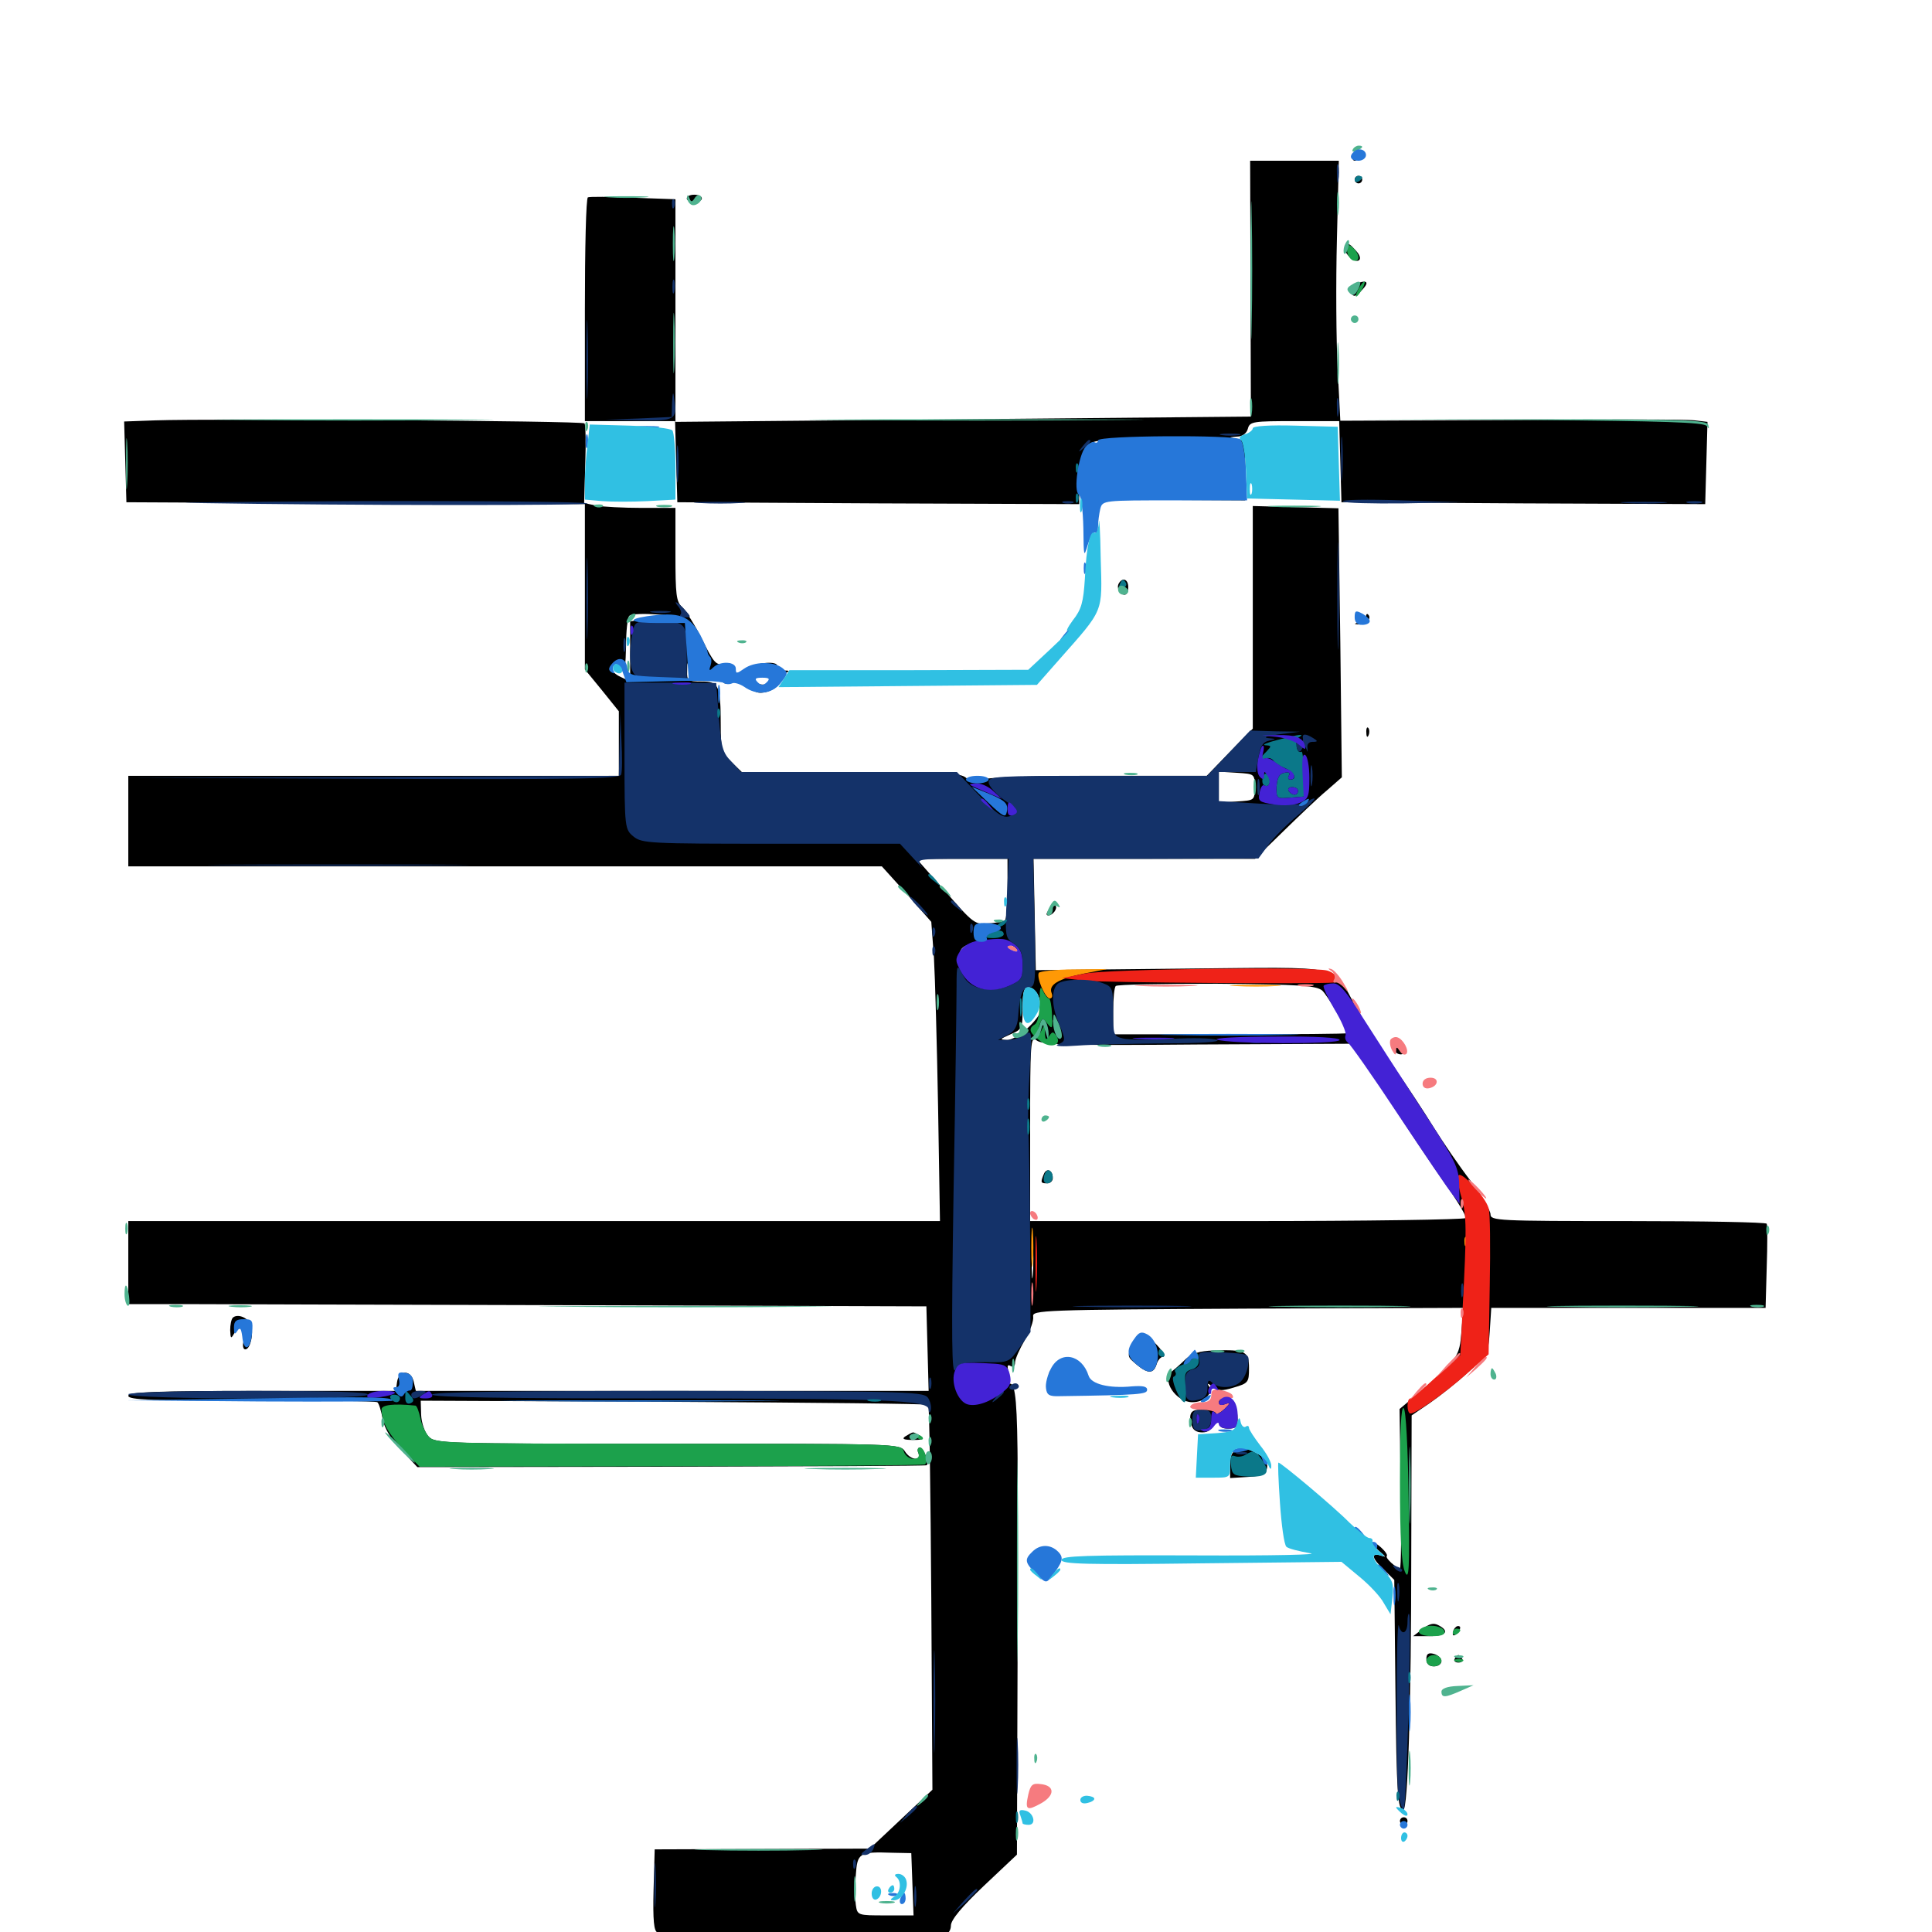 <svg xmlns="http://www.w3.org/2000/svg" viewBox="0 -1000 1000 1000">
	<path fill="#000000" d="M700.391 -919.727C699.805 -918.164 700.195 -916.797 701.172 -916.797C702.344 -916.797 703.125 -918.164 703.125 -919.727C703.125 -921.289 702.734 -922.656 702.344 -922.656C701.953 -922.656 701.172 -921.289 700.391 -919.727ZM647.266 -850.586L647.461 -784.375L498.633 -783.008L349.609 -781.641V-839.258V-896.875L327.734 -897.656C315.625 -898.242 305.078 -898.242 304.297 -897.852C303.32 -897.461 302.734 -871.094 302.734 -839.453V-782.031H326.172H349.414L350 -761.133L350.586 -740.039L454.688 -739.453L558.594 -739.062V-751.758C558.594 -769.531 563.672 -774.609 578.125 -770.508C582.422 -769.336 582.031 -768.945 573.633 -765.625C565.43 -762.5 564.453 -761.523 564.453 -756.055C564.453 -749.219 570.117 -745.117 579.883 -744.727C583.398 -744.531 582.617 -743.945 577.148 -742.969C572.656 -742.188 584.961 -741.406 607.031 -741.211L644.531 -741.016V-756.445C644.531 -771.094 644.336 -772.07 640.234 -772.852C635.742 -773.633 635.742 -773.633 640.234 -774.023C643.164 -774.023 645.312 -775.781 645.898 -778.125C646.875 -781.836 648.633 -782.031 670.117 -782.031H693.164L693.75 -761.133L694.336 -740.039L788.477 -739.453L882.617 -739.062L883.203 -760.352L883.789 -781.641L877.148 -782.422C873.438 -783.008 830.664 -783.008 782.227 -782.617L693.75 -782.227L692.383 -808.984C691.602 -823.633 691.406 -853.906 691.992 -876.367L692.969 -916.797H670.117H647.07ZM634.18 -773.047C634.961 -773.633 633.789 -774.219 631.641 -774.023C629.492 -774.023 628.906 -773.438 630.469 -772.852C631.836 -772.266 633.594 -772.461 634.18 -773.047ZM701.172 -907.031C701.172 -906.055 702.148 -905.078 703.125 -905.078C704.297 -905.078 705.078 -906.055 705.078 -907.031C705.078 -908.203 704.297 -908.984 703.125 -908.984C702.148 -908.984 701.172 -908.203 701.172 -907.031ZM355.469 -897.266C355.469 -896.289 357.227 -895.312 359.375 -895.312C361.523 -895.312 363.281 -896.289 363.281 -897.266C363.281 -898.438 361.523 -899.219 359.375 -899.219C357.227 -899.219 355.469 -898.438 355.469 -897.266ZM696.289 -872.07C694.922 -869.531 700.977 -863.672 703.32 -865.234C704.492 -866.016 703.906 -867.969 701.953 -870.117C698.047 -874.414 697.852 -874.414 696.289 -872.07ZM700.781 -852.734C698.438 -851.758 697.852 -850.586 699.219 -848.438C700.781 -846.094 701.562 -846.289 705.078 -850C709.18 -854.297 707.422 -855.469 700.781 -852.734ZM80.469 -782.422L64.258 -781.836L64.844 -760.938L65.43 -740.039L184.18 -739.453L302.734 -739.062V-696.289V-653.516L311.523 -642.773L320.312 -631.836V-615.234V-598.438H193.359H66.406V-575V-551.562H261.328H456.445L469.336 -537.305L482.031 -522.852L483.398 -504.492C483.984 -494.336 484.961 -459.57 485.547 -427.148L486.523 -367.969H276.367H66.406V-346.484V-325H94.336C109.57 -325 202.539 -324.609 300.781 -324.414L479.492 -323.828L480.078 -301.953L480.664 -280.078H347.852H215.234L214.062 -285.156C212.5 -291.211 206.25 -290.82 205.469 -284.375L204.883 -280.078H135.547C80.078 -280.078 66.406 -279.492 66.406 -277.539C66.406 -275.391 78.906 -275 130.078 -275C165.039 -275.195 194.336 -274.805 195.312 -274.219C196.094 -273.633 197.266 -269.922 198.047 -265.625C199.023 -260.547 202.344 -255.078 207.812 -249.414L216.016 -240.625L347.656 -240.82C419.922 -241.016 479.492 -241.211 479.688 -241.602C481.055 -242.969 477.93 -250.781 476.172 -250.781C475 -250.781 474.609 -249.414 475.391 -247.852C476.953 -243.359 471.094 -244.336 468.359 -248.828C465.82 -252.734 463.672 -252.734 345.508 -252.734C228.125 -252.734 225.195 -252.734 221.68 -256.641C219.727 -258.789 218.164 -263.672 217.969 -267.773L217.773 -275L348.633 -274.414C420.703 -274.023 479.883 -273.438 480.469 -272.852C481.055 -272.461 481.641 -227.344 482.031 -172.852L482.617 -73.633L466.406 -58.398L450.195 -43.164L394.531 -42.969L338.867 -42.773L338.281 -21.68C337.891 -5.859 338.477 -0.586 340.234 0.195C343.555 1.172 484.375 2.539 488.672 1.562C490.82 1.172 492.188 -0.977 492.188 -3.32C492.188 -6.25 497.852 -13.086 509.18 -23.828L526.367 -40.039L526.758 -161.914C526.953 -294.141 527.344 -289.648 516.797 -279.102C509.766 -272.266 498.633 -272.266 496.094 -279.297C493.164 -287.109 493.75 -289.258 499.609 -291.602C506.25 -294.336 515.82 -292.969 518.75 -288.867C521.875 -284.766 523.242 -285.156 521.875 -290.234C521.289 -292.969 521.484 -293.945 523.047 -292.969C524.414 -292.188 525.391 -292.773 525.391 -294.727C525.391 -296.484 527.734 -301.758 530.469 -306.445C533.203 -311.133 535.156 -316.602 534.766 -318.555C534.18 -321.875 539.258 -322.07 645.898 -322.656L757.422 -323.047L756.445 -310.938C755.469 -297.656 754.688 -296.484 732.812 -277.734L724.414 -270.703L725 -229.492C725.391 -206.836 725.195 -188.281 724.609 -188.281C722.461 -188.477 716.992 -193.555 717.773 -194.531C718.359 -195.117 716.992 -197.07 714.844 -199.023C712.695 -200.977 710.938 -201.953 710.938 -200.977C710.938 -200.195 712.5 -198.242 714.453 -196.68C717.578 -193.945 717.578 -193.945 714.453 -194.922C709.375 -196.484 710.156 -193.164 716.406 -187.5L721.68 -182.227L722.266 -126.172C722.852 -71.094 723.438 -63.281 726.367 -63.281C728.711 -63.281 730.469 -117.969 730.469 -196.094L730.664 -267.383L739.844 -273.633C744.922 -277.148 753.906 -284.18 759.57 -289.453C769.922 -298.633 770.312 -299.219 771.094 -310.938L771.875 -323.047H842.969H913.867L914.453 -344.141C914.844 -355.664 914.844 -365.625 914.453 -366.602C914.062 -367.383 881.836 -367.969 842.578 -367.969C775 -367.969 771.484 -368.164 771.484 -371.484C771.484 -373.438 766.797 -381.25 761.133 -388.867C755.273 -396.484 746.875 -408.789 741.992 -416.602C737.305 -424.219 727.93 -438.477 721.289 -448.047C714.844 -457.617 706.055 -471.289 701.953 -478.516C689.062 -501.562 698.242 -499.414 611.523 -498.633L536.133 -497.852L535.547 -526.758L534.961 -555.469H592.383H649.609L664.258 -569.727C672.266 -577.539 682.227 -587.109 686.719 -590.82L694.531 -597.656L693.75 -667.383L692.773 -736.914L670.703 -737.5L648.438 -738.086V-680.469V-622.852L636.523 -610.742L624.609 -598.438H567.969C531.25 -598.438 510.156 -597.656 507.617 -596.289C504.492 -594.727 502.734 -594.922 500.195 -597.266C497.266 -600 489.062 -600.391 440.43 -600.391H383.984L378.516 -605.664C373.633 -610.352 373.047 -612.109 373.047 -624.609C373.047 -645.312 372.07 -647.266 363.086 -647.266C356.055 -647.266 355.469 -647.656 355.664 -652.734C355.664 -657.812 355.859 -657.812 357.422 -653.711C358.789 -650.195 360.742 -649.219 366.016 -649.219C369.727 -649.219 373.438 -648.242 374.023 -647.266C375 -645.703 376.172 -645.898 378.125 -647.461C380.469 -649.414 381.836 -649.023 385.352 -645.508C387.891 -643.359 391.406 -641.406 393.359 -641.406C398.438 -641.406 404.297 -645.117 404.297 -648.242C404.297 -649.609 405.469 -651.367 406.836 -651.758C408.594 -652.539 408.594 -652.93 406.836 -652.93C405.664 -653.125 403.32 -651.367 401.758 -649.023C398.242 -644.141 390.039 -644.727 389.062 -649.805C388.477 -652.93 388.867 -653.125 392.188 -650.977C395.312 -649.023 396.68 -649.023 399.219 -650.977C400.977 -652.539 402.344 -654.297 402.344 -655.273C402.344 -658.008 392.188 -657.227 386.719 -654.102C380.273 -650.391 378.906 -650.586 378.906 -654.297C378.906 -656.641 377.734 -657.227 374.609 -656.445C370.703 -655.469 369.336 -657.031 363.477 -668.945C359.766 -676.367 355.078 -683.789 353.125 -685.742C350 -688.477 349.609 -692.188 349.609 -713.086V-737.109H332.227C322.656 -737.109 312.109 -737.695 308.594 -738.281L302.344 -739.648L302.93 -759.766C303.32 -770.703 303.125 -780.273 302.539 -780.859C301.367 -782.227 108.984 -783.398 80.469 -782.422ZM355.664 -679.102C357.227 -677.539 355.273 -677.539 349.023 -679.102C344.336 -680.078 337.109 -680.469 333.203 -679.688L326.172 -678.32V-662.891V-647.266L321.289 -649.609C318.555 -650.781 316.406 -652.93 316.406 -654.492C316.406 -658.203 321.875 -657.617 322.852 -653.711C323.438 -651.758 323.828 -656.836 324.023 -665.039C324.023 -673.242 324.805 -680.469 325.781 -681.25C327.93 -683.398 353.125 -681.641 355.664 -679.102ZM397.852 -653.906C398.633 -654.492 397.461 -655.078 395.312 -654.883C393.164 -654.883 392.578 -654.297 394.141 -653.711C395.508 -653.125 397.266 -653.32 397.852 -653.906ZM649.414 -592.578C649.414 -585.742 649.414 -585.742 640.234 -585.156L630.859 -584.57V-592.578V-600.586L640.234 -600C649.414 -599.414 649.414 -599.414 649.414 -592.578ZM521.484 -540.039C521.484 -531.445 520.898 -524.023 520.117 -523.633C519.141 -523.047 515.43 -522.266 511.523 -522.07C504.688 -521.289 503.711 -522.07 489.453 -538.477L474.414 -555.469H498.047H521.484ZM526.172 -508.789C528.711 -506.055 529.297 -503.32 528.32 -499.023C526.758 -491.602 522.461 -489.062 511.914 -489.062C503.32 -489.062 499.609 -492.578 497.07 -503.125C495.312 -509.766 499.609 -512.305 512.891 -512.5C520.312 -512.5 523.633 -511.523 526.172 -508.789ZM684.375 -487.305C687.109 -484.766 697.266 -467.578 697.266 -465.234C697.266 -464.844 670.117 -464.648 636.719 -464.648H576.172V-476.562C576.172 -483.008 576.758 -489.062 577.539 -489.648C578.32 -490.43 601.758 -490.82 629.688 -490.82C673.242 -490.43 681.25 -489.844 684.375 -487.305ZM537.109 -485.352C538.086 -483.203 539.062 -480.078 539.062 -478.32C539.062 -473.242 526.562 -461.719 521.289 -461.719C517.188 -461.914 517.383 -462.109 523.047 -464.648C529.102 -467.188 529.297 -467.773 529.297 -478.32C529.297 -486.523 530.078 -489.062 532.227 -489.062C533.789 -489.062 535.938 -487.305 537.109 -485.352ZM548.633 -464.648C548.633 -463.672 547.852 -464.062 546.875 -465.625C545.898 -467.188 545.117 -469.922 545.117 -471.484C545.117 -474.609 548.438 -468.359 548.633 -464.648ZM619.922 -459.375L700.195 -459.766L718.75 -431.055C728.906 -415.234 742.383 -395.312 748.438 -386.719C754.492 -378.125 759.18 -370.312 758.594 -369.531C758.008 -368.75 707.031 -367.969 645.312 -367.969H533.203V-416.016C533.203 -460.547 533.398 -463.867 536.523 -461.523C539.062 -459.18 554.102 -458.789 619.922 -459.375ZM534.57 -340.039C534.18 -335.547 533.984 -339.844 533.984 -349.414C533.984 -359.18 534.18 -362.695 534.57 -357.617C534.961 -352.539 534.961 -344.531 534.57 -340.039ZM208.008 -274.219C209.375 -276.367 209.375 -276.367 204.102 -274.219C200.977 -272.852 200.781 -272.461 203.516 -272.461C205.273 -272.266 207.422 -273.242 208.008 -274.219ZM472.266 -24.805L472.852 -8.594H458.398C443.945 -8.594 443.75 -8.594 442.969 -14.062C442.578 -16.992 442.578 -23.828 442.969 -29.492C443.75 -41.016 444.727 -41.602 461.914 -41.016L471.68 -40.82ZM506.836 -502.734C507.422 -501.758 508.398 -500.781 508.984 -500.781C509.375 -500.781 509.766 -501.758 509.766 -502.734C509.766 -503.906 508.789 -504.688 507.617 -504.688C506.641 -504.688 506.25 -503.906 506.836 -502.734ZM540.234 -392.188C538.477 -387.891 538.672 -387.5 541.992 -387.5C543.555 -387.5 544.922 -388.672 544.922 -390.234C544.922 -394.531 541.602 -395.703 540.234 -392.188ZM579.102 -698.047C577.734 -695.703 579.492 -692.188 582.227 -692.188C583.203 -692.188 583.984 -693.945 583.984 -696.094C583.984 -700.195 581.055 -701.367 579.102 -698.047ZM707.031 -680.859C707.031 -679.688 705.469 -678.32 703.711 -677.93C700.586 -677.148 700.586 -676.953 703.516 -676.758C707.031 -676.562 710.156 -679.883 708.203 -681.836C707.617 -682.617 707.031 -682.031 707.031 -680.859ZM707.227 -620.703C707.227 -618.555 707.812 -617.969 708.398 -619.531C708.984 -620.898 708.789 -622.656 708.203 -623.242C707.617 -624.023 707.031 -622.852 707.227 -620.703ZM542.969 -529.102C541.406 -527.344 541.406 -526.172 542.578 -526.172C544.922 -526.172 547.656 -529.883 546.289 -531.25C545.898 -531.641 544.336 -530.859 542.969 -529.102ZM722.656 -459.766C725.195 -458.203 725.195 -457.812 722.852 -457.812C720.703 -457.812 720.508 -457.227 722.07 -455.664C725.391 -452.344 729.297 -455.469 726.367 -458.984C725.195 -460.547 723.047 -461.719 721.875 -461.719C720.703 -461.719 721.094 -460.742 722.656 -459.766ZM120.508 -317.969C119.727 -317.188 119.141 -314.258 119.141 -311.523C119.336 -307.031 119.531 -306.836 121.289 -309.961C124.023 -314.648 127.539 -311.914 126.172 -306.25C125.391 -303.711 125.781 -301.562 126.953 -301.562C129.883 -301.562 131.641 -311.523 129.492 -315.039C127.344 -318.555 122.656 -319.922 120.508 -317.969ZM585.938 -304.297C583.398 -297.656 583.398 -297.852 588.477 -293.555C594.141 -288.867 597.07 -288.867 598.633 -293.75C599.219 -295.898 600.781 -297.656 601.758 -297.656C605.273 -297.656 594.922 -309.18 591.211 -309.18C589.258 -309.375 586.914 -307.227 585.938 -304.297ZM613.867 -296.68C611.719 -294.531 608.398 -291.602 606.641 -290.234C600.977 -285.742 608.594 -274.219 617.188 -274.219C623.438 -274.219 627.93 -278.711 625.781 -282.422C624.609 -284.18 625.195 -284.18 627.539 -282.227C630.273 -280.078 632.422 -279.883 638.672 -281.836C646.094 -283.984 646.484 -284.57 646.484 -291.797C646.484 -300.586 644.727 -301.562 627.93 -300.977C621.094 -300.781 616.797 -299.414 613.867 -296.68ZM542.383 -286.523C541.797 -283.594 541.797 -280.469 542.383 -279.688C543.75 -277.344 574.219 -277.734 574.219 -280.078C574.219 -281.25 572.461 -282.031 570.508 -282.031C568.359 -282.031 566.016 -283.008 565.43 -283.984C564.844 -285.156 561.133 -285.938 557.227 -285.938C553.32 -285.938 548.633 -287.305 546.875 -288.867C543.75 -291.797 543.359 -291.602 542.383 -286.523ZM576.172 -280.078C576.172 -279.102 577.148 -278.125 578.125 -278.125C579.297 -278.125 580.078 -279.102 580.078 -280.078C580.078 -281.25 579.297 -282.031 578.125 -282.031C577.148 -282.031 576.172 -281.25 576.172 -280.078ZM626.953 -273.242C625.586 -271.68 622.852 -270.312 620.898 -270.312C616.406 -270.312 615.234 -268.164 616.602 -262.891C617.188 -259.961 619.141 -258.594 622.266 -258.594C625.781 -258.594 627.344 -260.156 628.711 -265.039C630.469 -271.094 630.469 -271.094 630.664 -266.016C630.859 -261.523 631.836 -260.547 635.742 -260.547C639.648 -260.547 640.625 -261.523 640.625 -265.234C640.625 -267.773 640.039 -271.289 639.453 -273.047C637.891 -276.953 630.078 -277.148 626.953 -273.242ZM468.75 -256.641C466.602 -255.273 467.578 -254.688 472.656 -254.688C477.734 -254.688 478.711 -255.273 476.562 -256.641C475 -257.617 473.242 -258.594 472.656 -258.594C472.07 -258.594 470.312 -257.617 468.75 -256.641ZM640.234 -249.414C637.695 -248.828 636.719 -246.484 636.719 -241.797V-234.961L646.094 -235.547C653.906 -236.133 655.273 -236.719 655.859 -240.43C656.25 -243.555 654.883 -245.508 650.586 -247.656C647.461 -249.414 644.531 -250.586 644.141 -250.586C643.75 -250.391 641.992 -250 640.234 -249.414ZM736.328 -156.836L731.445 -153.125H739.844C748.438 -153.125 750.586 -155.664 744.531 -158.789C741.992 -160.156 739.844 -159.57 736.328 -156.836ZM753.32 -157.617C752.539 -157.031 751.953 -155.469 751.953 -154.297C751.953 -153.125 752.93 -153.32 754.297 -154.688C755.469 -155.859 756.055 -157.422 755.664 -158.008C755.078 -158.594 753.906 -158.398 753.32 -157.617ZM738.281 -141.211C738.281 -138.867 739.648 -137.5 742.188 -137.5C744.336 -137.5 746.094 -138.672 746.094 -140.234C746.094 -141.602 744.336 -143.359 742.188 -143.945C739.258 -144.727 738.281 -143.945 738.281 -141.211ZM752.93 -141.406C752.344 -140.43 753.125 -139.453 754.883 -139.453C756.641 -139.453 757.422 -140.43 756.836 -141.406C756.25 -142.578 755.273 -143.359 754.883 -143.359C754.492 -143.359 753.516 -142.578 752.93 -141.406ZM535.156 -74.219C535.156 -74.609 536.914 -75 539.062 -75C541.211 -75 542.969 -74.219 542.969 -73.242C542.969 -72.266 541.211 -71.875 539.062 -72.461C536.914 -73.047 535.156 -73.828 535.156 -74.219ZM724.609 -57.422C724.609 -56.445 725.586 -55.469 726.562 -55.469C727.734 -55.469 728.516 -56.445 728.516 -57.422C728.516 -58.594 727.734 -59.375 726.562 -59.375C725.586 -59.375 724.609 -58.594 724.609 -57.422Z"/>
	<path fill="#ff9906" d="M537.695 -496.484C536.328 -494.141 541.016 -483.203 543.359 -483.203C544.531 -483.203 544.922 -484.375 544.336 -485.938C542.578 -490.234 547.656 -493.359 561.133 -496.094L573.242 -498.438L556.055 -498.242C546.68 -498.242 538.281 -497.266 537.695 -496.484ZM639.258 -489.648C633.008 -490.039 637.695 -490.234 649.414 -490.234C661.328 -490.234 666.406 -490.039 660.742 -489.648C655.078 -489.258 645.508 -489.258 639.258 -489.648ZM533.789 -354.297C533.789 -345.117 534.18 -341.406 534.57 -346.094C534.961 -350.586 534.961 -358.008 534.57 -362.695C534.18 -367.188 533.789 -363.477 533.789 -354.297ZM758.008 -357.031C758.008 -354.883 758.594 -354.297 759.18 -355.859C759.766 -357.227 759.57 -358.984 758.984 -359.57C758.398 -360.352 757.812 -359.18 758.008 -357.031Z"/>
	<path fill="#ef2218" d="M561.523 -496.094L549.805 -493.75L561.523 -492.383C570.898 -491.406 679.297 -490.625 690.234 -491.406C694.336 -491.797 691.797 -496.289 686.914 -497.656C678.906 -499.805 573.633 -498.438 561.523 -496.094ZM754.883 -391.602C754.297 -390.43 754.883 -385.352 756.445 -380.273C759.18 -370.703 759.18 -363.477 757.031 -322.461L755.859 -298.633L743.555 -287.5C736.914 -281.25 730.859 -276.367 730.078 -276.172C727.93 -276.172 728.125 -268.359 730.078 -268.359C733.008 -268.359 748.633 -279.492 759.766 -289.453L770.508 -299.023L771.094 -334.766C771.484 -354.492 771.289 -372.461 770.508 -374.609C768.945 -380.469 756.445 -393.945 754.883 -391.602ZM535.938 -345.508C535.938 -332.617 536.133 -327.539 536.523 -334.375C536.914 -341.016 536.914 -351.562 536.523 -357.812C536.133 -363.867 535.938 -358.398 535.938 -345.508ZM536.719 -73.633C537.891 -73.242 538.477 -71.875 537.891 -70.703C537.109 -69.531 537.695 -68.945 539.062 -69.531C543.75 -71.094 543.555 -75 538.672 -74.805C536.328 -74.805 535.352 -74.219 536.719 -73.633Z"/>
	<path fill="#1ca14c" d="M697.266 -870.312C697.266 -868.164 698.633 -866.016 700.195 -865.234C701.953 -864.648 703.125 -865.234 703.125 -866.797C703.125 -868.164 701.758 -870.508 700.195 -871.875C697.852 -873.828 697.266 -873.633 697.266 -870.312ZM703.125 -850.391C701.953 -848.242 701.562 -846.484 701.953 -846.484C702.539 -846.484 703.906 -848.242 705.078 -850.391C706.25 -852.539 706.641 -854.297 706.25 -854.297C705.664 -854.297 704.297 -852.539 703.125 -850.391ZM538.086 -481.25C538.086 -475 537.109 -470.703 535.547 -469.727C532.031 -467.578 532.812 -465.43 538.477 -461.133C543.75 -457.031 549.805 -458.984 546.875 -463.672C545.117 -466.211 544.727 -466.211 542.969 -463.672C541.406 -461.328 541.016 -461.719 540.82 -465.625C540.82 -470.117 540.625 -470.117 539.062 -466.602C537.109 -462.109 536.523 -465.625 538.281 -470.312C539.453 -473.242 539.844 -473.242 542.188 -470.117C544.727 -466.992 544.922 -467.578 544.531 -475C544.336 -479.492 543.555 -483.203 542.969 -483.203C542.188 -483.203 540.82 -484.961 539.844 -487.109C538.477 -490.234 538.086 -488.672 538.086 -481.25ZM197.461 -270.312C197.852 -263.477 200.586 -258.594 208.594 -249.805L217.188 -240.82L347.07 -241.016C418.555 -241.016 477.734 -241.602 478.711 -241.992C480.664 -243.359 478.516 -250.781 476.172 -250.781C475 -250.781 474.609 -249.414 475.391 -247.852C475.977 -245.898 475.195 -244.922 472.656 -244.922C470.703 -244.922 468.359 -246.68 467.773 -248.828C466.602 -252.734 464.844 -252.734 345.898 -252.734C231.836 -252.734 225 -252.93 222.07 -256.25C220.312 -258.203 218.164 -262.695 217.578 -266.016C216.797 -269.531 215.82 -272.266 215.039 -272.461C203.516 -273.633 197.266 -272.852 197.461 -270.312ZM724.609 -232.812C724.609 -204.297 725.391 -190.82 727.148 -186.523C729.297 -181.445 729.688 -187.109 729.102 -224.805C728.711 -251.172 727.734 -269.922 726.562 -271.094C725.195 -272.461 724.609 -259.961 724.609 -232.812ZM474.023 -256.445C472.266 -258.398 472.461 -258.594 475.195 -257.422C477.148 -256.836 478.125 -255.664 477.539 -255.078C476.953 -254.492 475.391 -255.078 474.023 -256.445ZM736.914 -157.812C732.031 -155.664 734.57 -153.125 741.406 -153.125C746.094 -153.125 748.047 -153.906 747.656 -155.664C746.68 -158.203 740.82 -159.375 736.914 -157.812ZM751.953 -154.883C751.953 -153.906 752.93 -153.516 753.906 -154.102C755.078 -154.688 755.859 -155.664 755.859 -156.25C755.859 -156.641 755.078 -157.031 753.906 -157.031C752.93 -157.031 751.953 -156.055 751.953 -154.883ZM738.281 -140.43C738.281 -138.867 740.039 -137.5 742.188 -137.5C744.336 -137.5 746.094 -138.867 746.094 -140.43C746.094 -141.992 744.336 -143.359 742.188 -143.359C740.039 -143.359 738.281 -141.992 738.281 -140.43ZM753.516 -140.039C751.953 -140.625 752.539 -141.211 754.688 -141.211C756.836 -141.406 758.008 -140.82 757.227 -140.234C756.641 -139.648 754.883 -139.453 753.516 -140.039Z"/>
	<path fill="#143269" d="M691.992 -909.961C691.992 -905.664 692.383 -904.102 692.773 -906.641C693.164 -908.984 693.164 -912.5 692.773 -914.453C692.188 -916.211 691.797 -914.258 691.992 -909.961ZM347.852 -894.141C347.852 -891.992 348.438 -891.406 349.023 -892.969C349.609 -894.336 349.414 -896.094 348.828 -896.68C348.242 -897.461 347.656 -896.289 347.852 -894.141ZM348.047 -851.367C348.047 -848.242 348.438 -847.07 349.023 -849.023C349.414 -850.781 349.414 -853.516 349.023 -854.883C348.438 -856.055 348.047 -854.688 348.047 -851.367ZM303.516 -814.258C303.516 -796.094 303.906 -788.281 304.102 -797.07C304.492 -805.859 304.492 -820.898 304.102 -830.273C303.906 -839.648 303.516 -832.617 303.516 -814.258ZM347.852 -791.406L347.656 -784.18L330.664 -783.398L313.477 -782.812L330.664 -782.422C349.414 -782.031 350.586 -782.812 349.023 -793.164C348.438 -797.852 348.242 -797.461 347.852 -791.406ZM691.992 -788.867C691.992 -784.57 692.383 -783.008 692.773 -785.547C693.164 -787.891 693.164 -791.406 692.773 -793.359C692.188 -795.117 691.797 -793.164 691.992 -788.867ZM694.141 -762.5C694.141 -752.344 694.336 -748.047 694.727 -753.32C695.117 -758.398 695.117 -766.602 694.727 -771.875C694.336 -776.953 694.141 -772.656 694.141 -762.5ZM632.422 -774.805C629.883 -775.195 631.836 -775.586 636.719 -775.586C641.602 -775.586 643.555 -775.195 641.211 -774.805C638.672 -774.414 634.766 -774.414 632.422 -774.805ZM350.195 -759.57C350.195 -750.977 350.586 -747.656 350.977 -752.344C351.367 -756.836 351.367 -763.867 350.977 -767.969C350.586 -771.875 350.195 -768.164 350.195 -759.57ZM560.352 -768.945C557.812 -765.82 558.008 -765.625 561.133 -768.164C564.258 -770.703 565.234 -772.266 563.672 -772.266C563.281 -772.266 561.719 -770.703 560.352 -768.945ZM695.117 -740.43C694.141 -741.406 707.812 -741.602 725.195 -741.016L756.836 -740.039L726.758 -739.453C710.156 -739.258 695.898 -739.648 695.117 -740.43ZM100.586 -739.648C82.422 -739.844 120.117 -740.234 184.57 -740.625C249.023 -740.82 302.734 -740.234 304.102 -739.453C306.055 -738.281 184.18 -738.281 100.586 -739.648ZM361.914 -739.648C355.664 -740.039 360.352 -740.234 372.07 -740.234C383.984 -740.234 389.062 -740.039 383.398 -739.648C377.734 -739.258 368.164 -739.258 361.914 -739.648ZM550.391 -739.648C549.023 -740.234 550 -740.625 552.734 -740.625C555.469 -740.625 556.445 -740.234 555.273 -739.648C553.906 -739.258 551.562 -739.258 550.391 -739.648ZM841.406 -739.648C835.742 -740.039 839.844 -740.234 850.586 -740.234C861.328 -740.234 866.016 -740.039 860.938 -739.648C855.859 -739.258 847.07 -739.258 841.406 -739.648ZM873.633 -739.648C871.68 -740.234 873.242 -740.625 876.953 -740.625C880.664 -740.625 882.227 -740.234 880.469 -739.648C878.516 -739.258 875.391 -739.258 873.633 -739.648ZM692.188 -691.211C692.188 -666.602 692.578 -656.641 692.773 -669.336C693.164 -682.031 693.164 -702.148 692.773 -714.258C692.578 -726.367 692.188 -716.016 692.188 -691.211ZM303.516 -690.234C303.516 -671.484 303.906 -663.672 304.102 -673.242C304.492 -682.617 304.492 -697.852 304.102 -707.422C303.906 -716.797 303.516 -708.984 303.516 -690.234ZM351.367 -685.742C352.539 -684.18 352.93 -682.422 352.148 -681.836C351.562 -681.055 352.539 -680.469 354.492 -680.469C357.812 -680.469 357.812 -680.664 354.492 -684.375C350.586 -688.672 347.852 -689.844 351.367 -685.742ZM337.5 -683.008C334.961 -683.398 336.914 -683.789 341.797 -683.789C346.68 -683.789 348.633 -683.398 346.289 -683.008C343.75 -682.617 339.844 -682.617 337.5 -683.008ZM327.344 -672.461C325.195 -661.133 325.977 -651.758 329.297 -650.391C331.055 -649.805 337.5 -649.219 343.945 -649.219H355.469V-662.695C355.469 -677.93 354.883 -678.516 337.695 -678.516C329.102 -678.516 328.516 -678.125 327.344 -672.461ZM322.656 -665.82C322.656 -662.695 323.047 -661.523 323.633 -663.477C324.023 -665.234 324.023 -667.969 323.633 -669.336C323.047 -670.508 322.656 -669.141 322.656 -665.82ZM323.242 -608.789C323.242 -571.289 323.438 -570.703 327.93 -566.992C332.227 -563.477 336.523 -563.281 399.219 -563.281H465.82L472.656 -555.859C476.367 -551.758 478.32 -550 476.758 -551.953C474.219 -555.273 475.195 -555.469 498.047 -555.469H522.07L521.094 -534.961C520.117 -515.234 520.312 -514.453 524.805 -511.523C528.32 -509.18 529.297 -506.641 529.297 -500.586C529.297 -493.359 528.711 -492.578 522.07 -489.648C512.695 -485.938 502.148 -488.086 498.828 -494.531C495.312 -501.562 495.117 -501.172 495.117 -489.453C495.117 -483.398 494.531 -435.352 493.555 -382.617C492.383 -305.469 492.578 -287.695 494.531 -291.016C496.68 -294.531 498.828 -294.922 509.57 -294.922C522.266 -294.727 522.266 -294.727 527.93 -302.734L533.398 -310.547L533.203 -358.398C533.008 -384.57 532.617 -410.547 532.227 -415.82C532.031 -421.289 532.227 -434.961 533.008 -446.289C534.18 -466.797 534.18 -466.992 530.273 -464.453C528.125 -462.891 524.219 -461.719 521.484 -461.719H516.602L521.484 -464.258C525 -466.016 526.562 -468.555 526.953 -473.438C527.734 -485.352 529.297 -489.062 532.812 -489.062C535.938 -489.062 536.133 -491.602 535.547 -522.266L534.766 -555.469H592.969L651.367 -555.664L656.25 -562.305C658.984 -566.211 665.82 -573.047 671.68 -577.93C677.344 -582.812 681.25 -586.719 680.273 -586.719C679.297 -586.719 677.539 -585.742 676.562 -584.766C675.195 -583.398 666.797 -583.203 652.734 -583.984L630.859 -585.352V-592.969V-600.391H640.43H650L651.367 -608.008C652.344 -613.867 653.711 -616.016 656.836 -616.602C660.742 -617.383 660.742 -617.578 656.25 -617.969C653.516 -618.359 656.25 -619.141 662.109 -619.922L672.852 -621.289L659.961 -621.484L647.07 -621.875L635.938 -610.156L624.805 -598.438H568.164C515.625 -598.438 511.719 -598.242 511.719 -595.117C511.719 -593.164 515.43 -589.062 519.727 -585.938C525.781 -581.836 526.953 -579.883 525 -578.711C520.117 -575.586 517.383 -576.953 506.445 -588.672L495.312 -600.391H439.453H383.594L378.516 -605.859C374.023 -610.352 373.242 -613.477 372.07 -628.906L370.703 -646.484L346.875 -646.68H323.242ZM320.703 -614.648L320.312 -598.438L192.969 -597.852L65.43 -597.461L192.969 -596.875C298.242 -596.484 320.703 -596.875 321.484 -599.023C322.07 -600.586 322.07 -608.203 321.68 -616.211L321.094 -630.664ZM674.414 -617.578C674.609 -616.211 673.828 -615.234 672.461 -615.43C671.094 -615.82 670.508 -614.648 671.289 -612.891C672.07 -610.547 672.852 -610.352 673.828 -612.305C675 -614.062 675.586 -614.062 676.367 -611.914C676.758 -610.352 676.953 -610.742 676.758 -612.695C676.367 -614.648 677.344 -616.016 679.297 -616.016C682.227 -616.016 682.227 -616.406 679.688 -617.969C675.586 -620.508 673.828 -620.312 674.414 -617.578ZM678.32 -598.438C678.32 -593.555 678.711 -591.602 679.102 -594.141C679.492 -596.484 679.492 -600.391 679.102 -602.93C678.711 -605.273 678.32 -603.32 678.32 -598.438ZM650.781 -592.578C650.781 -588.867 651.172 -587.305 651.758 -589.258C652.148 -591.016 652.148 -594.141 651.758 -596.094C651.172 -597.852 650.781 -596.289 650.781 -592.578ZM120.703 -552.148C90.234 -552.344 114.648 -552.539 174.805 -552.539C234.961 -552.539 259.766 -552.344 230.078 -552.148C200.391 -551.758 151.172 -551.758 120.703 -552.148ZM474.609 -531.055C477.148 -528.32 479.688 -526.172 480.078 -526.172C480.664 -526.172 479.102 -528.32 476.562 -531.055C474.023 -533.789 471.484 -535.938 471.094 -535.938C470.508 -535.938 472.07 -533.789 474.609 -531.055ZM492.188 -533.203C492.188 -532.812 493.75 -531.25 495.703 -529.883C498.633 -527.344 498.828 -527.539 496.289 -530.664C493.75 -533.789 492.188 -534.766 492.188 -533.203ZM502.148 -519.141C502.148 -516.992 502.734 -516.406 503.32 -517.969C503.906 -519.336 503.711 -521.094 503.125 -521.68C502.539 -522.461 501.953 -521.289 502.148 -519.141ZM482.617 -517.188C482.617 -515.039 483.203 -514.453 483.789 -516.016C484.375 -517.383 484.18 -519.141 483.594 -519.727C483.008 -520.508 482.422 -519.336 482.617 -517.188ZM482.617 -507.422C482.617 -505.273 483.203 -504.688 483.789 -506.25C484.375 -507.617 484.18 -509.375 483.594 -509.961C483.008 -510.742 482.422 -509.57 482.617 -507.422ZM547.266 -490.625C544.141 -487.5 544.336 -479.297 547.852 -470.703C551.758 -461.523 551.758 -461.133 547.461 -459.375C545.508 -458.398 550 -458.203 557.617 -458.789C565.234 -459.375 585.352 -459.766 602.539 -459.961C621.484 -459.961 632.227 -460.742 629.883 -461.719C627.734 -462.695 617.188 -462.891 606.25 -462.305C595.312 -461.719 584.18 -461.719 581.25 -462.5C576.367 -463.672 576.172 -464.258 576.172 -476.367C576.172 -488.281 575.781 -489.258 571.094 -491.016C564.258 -493.75 550 -493.359 547.266 -490.625ZM647.07 -460.352C645.117 -460.938 646.289 -461.328 649.414 -461.328C652.734 -461.328 654.102 -460.938 652.93 -460.352C651.562 -459.961 648.828 -459.961 647.07 -460.352ZM756.25 -331.836C756.25 -328.711 756.641 -327.539 757.227 -329.492C757.617 -331.25 757.617 -333.984 757.227 -335.352C756.641 -336.523 756.25 -335.156 756.25 -331.836ZM561.133 -323.633C547.266 -323.828 558.594 -324.219 585.938 -324.219C613.281 -324.219 624.609 -323.828 610.938 -323.633C597.07 -323.242 574.805 -323.242 561.133 -323.633ZM620.703 -296.484C621.289 -293.555 620.312 -291.992 617.383 -291.211C614.258 -290.43 613.281 -288.672 613.281 -283.398C613.281 -275.391 614.648 -274.023 620.703 -275.586C623.828 -276.367 625 -278.125 625 -281.641C625 -285.547 625.586 -286.133 627.344 -284.375C630.859 -280.859 639.648 -281.445 642.773 -285.547C644.336 -287.305 645.898 -291.211 646.094 -294.141C646.68 -299.219 646.484 -299.219 633.203 -300C620.508 -300.586 619.922 -300.391 620.703 -296.484ZM480.859 -283.984C480.859 -281.25 481.25 -280.273 481.836 -281.641C482.227 -282.812 482.227 -285.156 481.836 -286.523C481.25 -287.695 480.859 -286.719 480.859 -283.984ZM522.656 -282.422C522.07 -281.445 522.852 -280.664 524.414 -280.664C525.977 -280.664 527.344 -281.445 527.344 -282.422C527.344 -283.203 526.562 -283.984 525.586 -283.984C524.414 -283.984 523.242 -283.203 522.656 -282.422ZM66.406 -278.32C66.406 -275.586 188.867 -275.391 190.43 -278.125C191.211 -279.492 171.68 -280.078 129.102 -280.078C91.992 -280.078 66.406 -279.297 66.406 -278.32ZM212.891 -278.125C212.891 -275.586 215.039 -275.586 218.75 -278.125C221.094 -279.688 220.898 -280.078 217.383 -280.078C214.844 -280.078 212.891 -279.297 212.891 -278.125ZM223.633 -278.125C224.414 -276.758 261.523 -276.172 334.766 -276.172C458.203 -276.172 480.469 -275.391 480.664 -270.508C480.664 -268.75 481.25 -268.359 481.641 -269.727C482.227 -271.094 481.836 -273.828 480.664 -275.977C478.516 -279.688 476.172 -279.883 350.391 -280.078C263.086 -280.078 222.656 -279.492 223.633 -278.125ZM515.43 -276.758C512.891 -273.633 513.086 -273.438 516.211 -275.977C517.969 -277.344 519.531 -278.906 519.531 -279.297C519.531 -280.859 517.969 -279.883 515.43 -276.758ZM617.188 -265.82C617.188 -259.961 618.359 -258.789 623.242 -259.961C625.586 -260.547 626.953 -262.695 626.953 -265.625C626.953 -269.336 625.977 -270.312 622.07 -270.312C618.164 -270.312 617.188 -269.336 617.188 -265.82ZM620.508 -264.062C619.922 -262.5 619.336 -263.086 619.336 -265.234C619.141 -267.383 619.727 -268.555 620.312 -267.773C620.898 -267.188 621.094 -265.43 620.508 -264.062ZM640.234 -247.461C638.867 -248.047 639.844 -248.438 642.578 -248.438C645.312 -248.438 646.289 -248.047 645.117 -247.461C643.75 -247.07 641.406 -247.07 640.234 -247.461ZM722.07 -188.086C723.438 -186.719 725 -186.133 725.586 -186.719C726.172 -187.305 725.195 -188.477 723.242 -189.062C720.508 -190.234 720.312 -190.039 722.07 -188.086ZM723.242 -175.586C723.242 -171.289 723.633 -169.727 724.023 -172.266C724.414 -174.609 724.414 -178.125 724.023 -180.078C723.438 -181.836 723.047 -179.883 723.242 -175.586ZM728.516 -160.352C728.516 -154.492 725.391 -153.125 724.023 -158.594C722.656 -163.672 722.461 -78.906 723.828 -70.703C724.609 -66.602 725.781 -63.281 726.562 -63.281C727.93 -63.281 730.859 -163.281 729.297 -164.648C728.906 -165.039 728.516 -163.086 728.516 -160.352ZM483.203 -118.945C483.203 -95.312 483.594 -85.938 483.789 -98.047C484.18 -110.156 484.18 -129.492 483.789 -141.016C483.594 -152.539 483.203 -142.578 483.203 -118.945ZM526.172 -85.742C526.172 -72.852 526.367 -67.773 526.758 -74.609C527.148 -81.25 527.148 -91.797 526.758 -98.047C526.367 -104.102 526.172 -98.633 526.172 -85.742ZM469.531 -60.938L465.82 -56.445L470.312 -60.156C474.414 -63.672 475.586 -65.234 474.023 -65.234C473.633 -65.234 471.68 -63.281 469.531 -60.938ZM448.438 -42.773C445.312 -40.43 445.117 -39.844 447.656 -39.844C449.414 -39.844 451.172 -41.211 451.953 -42.773C453.32 -46.289 453.125 -46.289 448.438 -42.773ZM338.672 -24.219C338.672 -14.062 338.867 -9.766 339.258 -15.039C339.648 -20.117 339.648 -28.32 339.258 -33.594C338.867 -38.672 338.672 -34.375 338.672 -24.219ZM441.602 -34.766C441.602 -32.617 442.188 -32.031 442.773 -33.594C443.359 -34.961 443.164 -36.719 442.578 -37.305C441.992 -38.086 441.406 -36.914 441.602 -34.766ZM473.242 -18.359C473.242 -13.477 473.633 -11.523 474.023 -14.062C474.414 -16.406 474.414 -20.312 474.023 -22.852C473.633 -25.195 473.242 -23.242 473.242 -18.359ZM498.828 -16.016L493.164 -9.57L499.609 -15.234C502.93 -18.555 505.859 -21.289 505.859 -21.68C505.859 -23.242 504.297 -21.875 498.828 -16.016Z"/>
	<path fill="#f67b7f" d="M521.484 -509.766C521.484 -511.328 525.195 -510.547 526.367 -508.594C526.953 -507.422 526.172 -507.227 524.609 -507.812C522.852 -508.398 521.484 -509.375 521.484 -509.766ZM689.258 -497.266C690.625 -496.289 691.211 -494.336 690.625 -493.164C689.844 -491.992 690.039 -491.211 691.211 -491.406C692.188 -491.797 694.531 -490.234 696.289 -488.086C698.242 -485.742 698.047 -486.914 695.508 -491.016C693.359 -494.727 690.43 -498.047 689.062 -498.438C687.109 -499.023 687.305 -498.633 689.258 -497.266ZM590.43 -489.648C583.008 -490.039 589.062 -490.234 603.516 -490.234C617.969 -490.234 624.023 -490.039 616.797 -489.648C609.375 -489.258 597.656 -489.258 590.43 -489.648ZM672.461 -489.648C670.508 -490.234 672.07 -490.625 675.781 -490.625C679.492 -490.625 681.055 -490.234 679.297 -489.648C677.344 -489.258 674.219 -489.258 672.461 -489.648ZM701.172 -479.297C702.344 -477.148 703.711 -475.391 704.297 -475.391C704.688 -475.391 704.297 -477.148 703.125 -479.297C701.953 -481.445 700.586 -483.203 700 -483.203C699.609 -483.203 700 -481.445 701.172 -479.297ZM719.727 -461.914C719.141 -460.742 719.531 -458.203 720.508 -456.445C722.07 -453.711 722.461 -453.516 722.656 -455.859C722.656 -458.398 722.852 -458.398 724.609 -455.859C725.586 -454.297 726.953 -453.711 727.93 -454.492C729.492 -456.25 726.367 -462.109 723.242 -463.086C722.07 -463.477 720.508 -462.891 719.727 -461.914ZM736.328 -439.062C736.328 -437.305 737.695 -436.328 739.648 -436.719C744.531 -437.695 745.117 -442.188 740.43 -442.188C738.086 -442.188 736.328 -441.016 736.328 -439.062ZM763.672 -384.57C766.211 -381.836 768.75 -379.688 769.141 -379.688C769.727 -379.688 768.164 -381.836 765.625 -384.57C763.086 -387.305 760.547 -389.453 760.156 -389.453C759.57 -389.453 761.133 -387.305 763.672 -384.57ZM756.055 -376.562C756.055 -374.414 756.641 -373.828 757.227 -375.391C757.812 -376.758 757.617 -378.516 757.031 -379.102C756.445 -379.883 755.859 -378.711 756.055 -376.562ZM533.203 -372.07C533.203 -371.094 534.18 -369.531 535.156 -368.945C536.328 -368.359 537.109 -368.555 537.109 -369.727C537.109 -370.703 536.328 -372.266 535.156 -372.852C534.18 -373.438 533.203 -373.242 533.203 -372.07ZM533.789 -329.883C533.789 -324.609 534.18 -322.461 534.57 -325.586C534.961 -328.516 534.961 -332.812 534.57 -335.352C534.18 -337.695 533.789 -335.352 533.789 -329.883ZM756.055 -319.922C756.055 -317.773 756.641 -317.188 757.227 -318.75C757.812 -320.117 757.617 -321.875 757.031 -322.461C756.445 -323.242 755.859 -322.07 756.055 -319.922ZM748.828 -293.359L743.164 -286.914L749.609 -292.578C755.469 -298.047 756.836 -299.609 755.273 -299.609C754.883 -299.609 752.148 -296.68 748.828 -293.359ZM763.477 -292.383L758.789 -286.914L764.258 -291.602C769.141 -296.094 770.508 -297.656 768.945 -297.656C768.555 -297.656 766.211 -295.312 763.477 -292.383ZM733.203 -279.688L729.492 -275.195L733.984 -278.906C736.328 -281.055 738.281 -283.008 738.281 -283.398C738.281 -284.961 736.719 -283.789 733.203 -279.688ZM626.953 -277.93C626.953 -275.391 625.586 -274.219 622.266 -274.219C619.531 -274.219 616.797 -273.438 616.211 -272.266C615.43 -271.094 617.773 -270.312 621.875 -270.312C625.586 -270.312 628.906 -269.531 629.297 -268.555C629.688 -267.773 631.641 -268.75 633.789 -270.703C636.914 -273.828 637.109 -274.219 634.18 -273.242C632.227 -272.461 630.859 -272.852 630.859 -274.023C630.859 -275.977 633.594 -276.953 637.305 -276.367C638.281 -276.172 638.477 -276.953 637.891 -277.93C637.305 -278.906 634.57 -280.078 631.836 -280.469C628.125 -281.25 626.953 -280.664 626.953 -277.93ZM532.227 -71.094C530.469 -63.086 531.445 -62.5 538.867 -66.602C546.094 -70.703 546.094 -75.781 538.672 -76.562C534.375 -77.148 533.398 -76.172 532.227 -71.094ZM542.578 -72.656C542.969 -74.023 541.406 -75 538.672 -74.805C536.328 -74.805 535.352 -74.219 536.719 -73.633C537.891 -73.242 538.477 -71.875 537.891 -70.703C537.109 -69.531 537.695 -68.945 539.062 -69.531C540.625 -69.922 542.188 -71.484 542.578 -72.656Z"/>
	<path fill="#0b7889" d="M701.172 -906.836C701.172 -905.859 702.148 -905.469 703.125 -906.055C704.297 -906.641 705.078 -907.617 705.078 -908.203C705.078 -908.594 704.297 -908.984 703.125 -908.984C702.148 -908.984 701.172 -908.008 701.172 -906.836ZM556.836 -757.422C556.836 -755.273 557.422 -754.688 558.008 -756.25C558.594 -757.617 558.398 -759.375 557.812 -759.961C557.227 -760.742 556.641 -759.57 556.836 -757.422ZM556.836 -741.797C556.836 -739.648 557.422 -739.062 558.008 -740.625C558.594 -741.992 558.398 -743.75 557.812 -744.336C557.227 -745.117 556.641 -743.945 556.836 -741.797ZM579.492 -697.266C578.711 -695.312 579.297 -694.727 581.055 -695.508C582.617 -696.094 583.398 -697.266 582.812 -698.242C581.445 -700.586 580.664 -700.391 579.492 -697.266ZM371.289 -630.469C371.289 -628.32 371.875 -627.734 372.461 -629.297C373.047 -630.664 372.852 -632.422 372.266 -633.008C371.68 -633.789 371.094 -632.617 371.289 -630.469ZM661.133 -616.992C655.859 -615.625 652.93 -614.453 654.883 -614.258C658.203 -614.062 658.203 -613.867 655.469 -610.938C651.562 -607.227 651.562 -606.055 655.078 -607.422C656.641 -608.008 658.398 -607.422 659.18 -606.25C659.961 -605.078 662.695 -603.32 665.234 -602.344C669.922 -600.391 671.68 -596.484 667.773 -596.484C666.797 -596.484 666.406 -597.461 667.188 -598.633C667.969 -600 666.992 -600.586 664.844 -600C662.109 -599.609 661.133 -597.461 660.742 -592.969C660.547 -586.719 660.742 -586.523 667.578 -587.109L674.805 -587.695V-599.609C674.805 -606.25 674.219 -611.328 673.633 -610.938C671.094 -609.375 669.922 -616.797 672.266 -618.359C675.586 -620.312 673.047 -620.117 661.133 -616.992ZM671.875 -590.625C671.875 -589.648 671.094 -588.672 670.117 -588.672C668.945 -588.672 667.578 -589.648 666.992 -590.625C666.406 -591.797 667.188 -592.578 668.75 -592.578C670.508 -592.578 671.875 -591.797 671.875 -590.625ZM653.711 -597.656C653.125 -596.094 653.32 -594.141 654.297 -593.555C656.836 -591.992 658.203 -595.312 656.445 -598.242C655.273 -600.195 654.492 -600 653.711 -597.656ZM480.469 -546.875C480.469 -546.484 482.031 -544.922 483.984 -543.555C486.914 -541.016 487.109 -541.211 484.57 -544.336C482.031 -547.461 480.469 -548.438 480.469 -546.875ZM517.578 -522.266C515.82 -521.094 515.625 -520.312 516.992 -520.312C518.164 -520.312 519.922 -521.289 520.508 -522.266C522.07 -524.609 521.289 -524.609 517.578 -522.266ZM511.719 -516.406C509.375 -514.844 509.961 -514.453 514.258 -514.453C517.188 -514.453 519.531 -515.43 519.531 -516.406C519.531 -518.945 515.625 -518.945 511.719 -516.406ZM527.93 -478.32C527.93 -474.023 528.32 -472.461 528.711 -475C529.102 -477.344 529.102 -480.859 528.711 -482.812C528.125 -484.57 527.734 -482.617 527.93 -478.32ZM531.641 -428.516C531.641 -425.781 532.031 -424.805 532.617 -426.172C533.008 -427.344 533.008 -429.688 532.617 -431.055C532.031 -432.227 531.641 -431.25 531.641 -428.516ZM531.641 -416.797C531.641 -413.086 532.031 -411.523 532.617 -413.477C533.008 -415.234 533.008 -418.359 532.617 -420.312C532.031 -422.07 531.641 -420.508 531.641 -416.797ZM540.43 -391.406C539.844 -388.867 540.43 -387.5 542.188 -387.5C545.117 -387.5 545.898 -392.578 543.164 -394.141C542.188 -394.727 541.016 -393.555 540.43 -391.406ZM599.609 -299.609C599.609 -298.633 600.586 -297.656 601.758 -297.656C602.734 -297.656 603.125 -298.633 602.539 -299.609C601.953 -300.781 600.977 -301.562 600.391 -301.562C600 -301.562 599.609 -300.781 599.609 -299.609ZM618.164 -297.461C617.383 -296.484 614.648 -294.727 611.914 -293.555C609.375 -292.578 607.617 -291.016 608.203 -290.039C608.984 -289.062 608.594 -287.891 607.617 -287.5C605.469 -286.914 610.742 -274.219 613.086 -274.219C613.867 -274.219 614.062 -277.734 613.672 -282.227C612.891 -288.867 613.477 -290.234 616.797 -291.211C619.336 -291.797 620.703 -293.75 620.508 -295.898C620.312 -300.195 619.922 -300.391 618.164 -297.461ZM209.766 -276.367C209.766 -274.219 210.742 -273.047 212.305 -273.633C214.258 -274.414 214.453 -275.391 212.695 -277.344C209.766 -280.859 209.766 -280.859 209.766 -276.367ZM202.148 -276.172C202.734 -275.195 204.102 -274.219 205.273 -274.219C206.25 -274.219 207.031 -275.195 207.031 -276.172C207.031 -277.344 205.664 -278.125 203.906 -278.125C202.344 -278.125 201.562 -277.344 202.148 -276.172ZM449.805 -274.805C447.852 -275.391 449.023 -275.781 452.148 -275.781C455.469 -275.781 456.836 -275.391 455.664 -274.805C454.297 -274.414 451.562 -274.414 449.805 -274.805ZM644.727 -247.07C643.164 -246.094 640.625 -245.703 639.258 -246.289C637.109 -247.07 636.523 -246.094 637.109 -241.797C637.695 -236.523 638.477 -236.133 645.898 -235.742C655.664 -235.352 657.812 -237.5 653.516 -243.945C650 -249.219 648.828 -249.609 644.727 -247.07ZM728.906 -131.641C728.906 -128.906 729.297 -127.93 729.883 -129.297C730.273 -130.469 730.273 -132.812 729.883 -134.18C729.297 -135.352 728.906 -134.375 728.906 -131.641ZM722.852 -69.922C722.852 -67.773 723.438 -67.188 724.023 -68.75C724.609 -70.117 724.414 -71.875 723.828 -72.461C723.242 -73.242 722.656 -72.07 722.852 -69.922ZM525.781 -59.375C525.781 -56.641 526.172 -55.664 526.758 -57.031C527.148 -58.203 527.148 -60.547 526.758 -61.914C526.172 -63.086 525.781 -62.109 525.781 -59.375Z"/>
	<path fill="#4fb38f" d="M700.195 -922.656C699.609 -921.484 700.391 -921.289 701.953 -921.875C705.469 -923.242 706.055 -924.609 703.32 -924.609C702.148 -924.609 700.781 -923.828 700.195 -922.656ZM647.266 -860.156C647.266 -828.516 647.656 -815.43 647.852 -831.445C648.242 -847.266 648.242 -873.047 647.852 -889.062C647.656 -904.883 647.266 -891.797 647.266 -860.156ZM691.992 -894.336C691.992 -889.062 692.383 -886.914 692.773 -890.039C693.164 -892.969 693.164 -897.266 692.773 -899.805C692.383 -902.148 691.992 -899.805 691.992 -894.336ZM315.039 -897.852C309.766 -898.242 314.062 -898.438 324.219 -898.438C334.375 -898.438 338.672 -898.242 333.594 -897.852C328.32 -897.461 320.117 -897.461 315.039 -897.852ZM355.664 -897.852C355.469 -896.68 356.445 -894.922 357.617 -894.141C360.156 -892.578 364.648 -896.68 362.5 -898.633C361.719 -899.414 360.352 -898.828 359.57 -897.461C358.203 -895.312 357.617 -895.312 356.836 -897.461C356.25 -899.219 355.664 -899.414 355.664 -897.852ZM348.242 -873.828C348.242 -865.82 348.633 -862.5 349.023 -866.602C349.414 -870.508 349.414 -877.148 349.023 -881.25C348.633 -885.156 348.242 -881.836 348.242 -873.828ZM695.898 -872.852C695.312 -871.094 695.312 -869.336 695.703 -868.75C696.289 -868.164 697.266 -869.531 697.852 -871.875C699.023 -876.367 697.656 -877.148 695.898 -872.852ZM699.219 -852.344C697.07 -850.977 696.875 -850 698.633 -848.242C700.195 -846.68 701.367 -847.07 702.93 -850.195C705.273 -854.492 703.906 -855.469 699.219 -852.344ZM348.438 -822.07C348.438 -808.203 348.633 -802.734 349.023 -809.961C349.414 -817.188 349.414 -828.711 349.023 -835.352C348.633 -841.992 348.438 -836.133 348.438 -822.07ZM699.219 -834.766C699.219 -833.789 700.195 -832.812 701.172 -832.812C702.344 -832.812 703.125 -833.789 703.125 -834.766C703.125 -835.938 702.344 -836.719 701.172 -836.719C700.195 -836.719 699.219 -835.938 699.219 -834.766ZM692.188 -812.305C692.188 -802.734 692.383 -798.438 692.773 -802.93C693.164 -807.422 693.164 -815.43 692.773 -820.508C692.383 -825.586 692.188 -822.07 692.188 -812.305ZM647.07 -788.867C647.07 -784.57 647.461 -783.008 647.852 -785.547C648.242 -787.891 648.242 -791.406 647.852 -793.359C647.266 -795.117 646.875 -793.164 647.07 -788.867ZM124.609 -782.617C91.992 -782.812 118.164 -783.008 182.617 -783.008C247.07 -783.008 273.633 -782.812 241.797 -782.617C209.961 -782.227 157.227 -782.227 124.609 -782.617ZM435.156 -782.617C396.094 -782.812 427.539 -783.008 504.883 -783.008C582.227 -783.008 614.062 -782.812 575.781 -782.617C537.5 -782.227 474.219 -782.227 435.156 -782.617ZM793.75 -782.617C860.938 -782.031 882.031 -781.445 883.398 -779.492C884.57 -777.734 884.766 -777.93 884.18 -780.078C883.594 -782.617 871.875 -783.008 794.727 -783.008H706.055ZM302.93 -778.906C302.93 -776.758 303.516 -776.172 304.102 -777.734C304.688 -779.102 304.492 -780.859 303.906 -781.445C303.32 -782.227 302.734 -781.055 302.93 -778.906ZM65.234 -759.57C65.234 -747.852 65.43 -743.164 65.82 -749.414C66.211 -755.664 66.211 -765.234 65.82 -770.898C65.43 -776.562 65.234 -771.484 65.234 -759.57ZM308.203 -737.695C306.641 -738.281 307.227 -738.867 309.375 -738.867C311.523 -739.062 312.695 -738.477 311.914 -737.891C311.328 -737.305 309.57 -737.109 308.203 -737.695ZM340.43 -737.695C338.477 -738.281 340.039 -738.672 343.75 -738.672C347.461 -738.672 349.023 -738.281 347.266 -737.695C345.312 -737.305 342.188 -737.305 340.43 -737.695ZM658.789 -737.695C652.539 -738.086 657.617 -738.281 669.922 -738.281C682.227 -738.281 687.305 -738.086 681.25 -737.695C675 -737.305 664.844 -737.305 658.789 -737.695ZM578.711 -694.922C578.711 -693.359 579.883 -692.188 581.445 -692.188C582.812 -692.188 583.984 -692.969 583.984 -693.945C583.984 -694.922 582.812 -696.094 581.445 -696.68C579.883 -697.266 578.711 -696.484 578.711 -694.922ZM325.195 -680.273C323.047 -677.148 325 -676.562 327.734 -679.688C329.102 -681.25 329.297 -682.422 328.32 -682.422C327.344 -682.422 325.781 -681.445 325.195 -680.273ZM382.422 -667.383C380.859 -667.969 381.445 -668.555 383.594 -668.555C385.742 -668.75 386.914 -668.164 386.133 -667.578C385.547 -666.992 383.789 -666.797 382.422 -667.383ZM324.609 -655.078C324.609 -652.344 325 -651.367 325.586 -652.734C325.977 -653.906 325.977 -656.25 325.586 -657.617C325 -658.789 324.609 -657.812 324.609 -655.078ZM302.93 -653.906C302.93 -651.758 303.516 -651.172 304.102 -652.734C304.688 -654.102 304.492 -655.859 303.906 -656.445C303.32 -657.227 302.734 -656.055 302.93 -653.906ZM582.617 -599.023C580.664 -599.609 581.836 -600 584.961 -600C588.281 -600 589.648 -599.609 588.477 -599.023C587.109 -598.633 584.375 -598.633 582.617 -599.023ZM648.828 -592.578C648.828 -588.867 649.219 -587.305 649.805 -589.258C650.195 -591.016 650.195 -594.141 649.805 -596.094C649.219 -597.852 648.828 -596.289 648.828 -592.578ZM464.844 -541.016C464.844 -540.625 466.406 -539.062 468.359 -537.695C471.289 -535.156 471.484 -535.352 468.945 -538.477C466.406 -541.602 464.844 -542.578 464.844 -541.016ZM486.328 -541.016C486.328 -540.625 487.891 -539.062 489.844 -537.695C492.773 -535.156 492.969 -535.352 490.43 -538.477C487.891 -541.602 486.328 -542.578 486.328 -541.016ZM542.969 -530.078C541.602 -527.344 541.602 -526.172 542.969 -526.172C543.945 -526.172 544.922 -527.539 544.922 -529.297C544.922 -531.055 545.898 -531.641 547.266 -530.859C548.633 -530.078 548.828 -530.273 548.047 -531.641C546.094 -534.766 545.312 -534.57 542.969 -530.078ZM515.234 -522.852C513.672 -523.438 514.258 -524.023 516.406 -524.023C518.555 -524.219 519.727 -523.633 518.945 -523.047C518.359 -522.461 516.602 -522.266 515.234 -522.852ZM484.766 -481.25C484.766 -477.539 485.156 -475.977 485.742 -477.93C486.133 -479.688 486.133 -482.812 485.742 -484.766C485.156 -486.523 484.766 -484.961 484.766 -481.25ZM545.117 -471.484C544.922 -466.016 547.852 -460.352 549.414 -462.891C550 -463.867 549.219 -467.383 547.852 -470.508C545.312 -476.172 545.312 -476.172 545.117 -471.484ZM538.086 -469.336C537.305 -466.797 535.547 -464.062 534.375 -463.281C533.008 -462.305 533.008 -461.719 534.766 -461.719C536.328 -461.719 538.086 -463.672 538.672 -466.211C539.844 -470.508 539.844 -470.508 541.211 -465.625C542.383 -461.719 542.578 -461.523 542.773 -464.648C542.773 -466.797 542.188 -469.727 541.211 -471.289C539.844 -473.242 539.062 -472.852 538.086 -469.336ZM527.734 -468.555C528.125 -466.016 527.344 -464.844 525.781 -465.234C524.219 -465.43 523.633 -464.844 524.414 -463.672C525.195 -462.305 526.953 -462.5 529.688 -463.867C531.836 -465.039 533.008 -466.602 532.031 -467.383C531.055 -467.969 529.492 -469.531 528.711 -470.508C527.734 -471.68 527.344 -470.898 527.734 -468.555ZM568.945 -458.398C566.992 -458.984 568.164 -459.375 571.289 -459.375C574.609 -459.375 575.977 -458.984 574.805 -458.398C573.438 -458.008 570.703 -458.008 568.945 -458.398ZM539.062 -420.508C539.062 -421.68 540.039 -422.656 541.016 -422.656C542.188 -422.656 542.969 -422.266 542.969 -421.875C542.969 -421.289 542.188 -420.312 541.016 -419.727C540.039 -419.141 539.062 -419.531 539.062 -420.508ZM64.844 -364.062C64.844 -361.328 65.234 -360.352 65.82 -361.719C66.211 -362.891 66.211 -365.234 65.82 -366.602C65.234 -367.773 64.844 -366.797 64.844 -364.062ZM914.258 -362.891C914.258 -360.742 914.844 -360.156 915.43 -361.719C916.016 -363.086 915.82 -364.844 915.234 -365.43C914.648 -366.211 914.062 -365.039 914.258 -362.891ZM64.453 -330.078C64.453 -327.344 65.234 -324.805 66.016 -324.219C66.992 -323.633 67.188 -325.781 66.797 -329.102C65.82 -335.938 64.453 -336.523 64.453 -330.078ZM88.477 -323.633C86.523 -324.219 87.695 -324.609 90.82 -324.609C94.141 -324.609 95.508 -324.219 94.336 -323.633C92.969 -323.242 90.234 -323.242 88.477 -323.633ZM119.727 -323.633C116.602 -324.023 118.75 -324.414 124.023 -324.414C129.492 -324.414 131.836 -324.023 129.492 -323.633C126.953 -323.242 122.656 -323.242 119.727 -323.633ZM293.555 -323.633C259.375 -323.828 286.914 -324.023 354.492 -324.023C422.266 -324.023 450.195 -323.828 416.602 -323.633C383.203 -323.242 327.734 -323.242 293.555 -323.633ZM663.672 -323.633C647.266 -323.828 660.547 -324.219 693.359 -324.219C726.172 -324.219 739.453 -323.828 723.242 -323.633C706.836 -323.242 679.883 -323.242 663.672 -323.633ZM808.203 -323.633C790.625 -323.828 804.883 -324.219 839.844 -324.219C874.805 -324.219 889.062 -323.828 871.68 -323.633C854.102 -323.242 825.586 -323.242 808.203 -323.633ZM906.836 -323.633C904.883 -324.219 906.055 -324.609 909.18 -324.609C912.5 -324.609 913.867 -324.219 912.695 -323.633C911.328 -323.242 908.594 -323.242 906.836 -323.633ZM627.539 -300.195C625.586 -300.781 626.758 -301.172 629.883 -301.172C633.203 -301.172 634.57 -300.781 633.398 -300.195C632.031 -299.805 629.297 -299.805 627.539 -300.195ZM640.234 -300.195C638.672 -300.781 639.258 -301.367 641.406 -301.367C643.555 -301.562 644.727 -300.977 643.945 -300.391C643.359 -299.805 641.602 -299.609 640.234 -300.195ZM523.828 -292.773C523.828 -289.648 524.219 -288.477 524.805 -290.43C525.195 -292.188 525.195 -294.922 524.805 -296.289C524.219 -297.461 523.828 -296.094 523.828 -292.773ZM604.102 -288.867C603.516 -287.109 603.516 -285.352 603.906 -284.766C604.492 -284.18 605.469 -285.547 606.055 -287.891C607.227 -292.383 605.859 -293.164 604.102 -288.867ZM771.484 -288.867C771.484 -287.305 772.266 -285.938 773.438 -285.938C774.414 -285.938 774.805 -287.305 774.219 -288.867C773.438 -290.43 772.656 -291.797 772.266 -291.797C771.875 -291.797 771.484 -290.43 771.484 -288.867ZM526.367 -192.188C526.367 -145.508 526.562 -126.367 526.758 -149.609C527.148 -173.047 527.148 -211.328 526.758 -234.57C526.562 -258.008 526.367 -238.867 526.367 -192.188ZM480.664 -265.234C480.664 -263.086 481.25 -262.5 481.836 -264.062C482.422 -265.43 482.227 -267.188 481.641 -267.773C481.055 -268.555 480.469 -267.383 480.664 -265.234ZM197.461 -263.281C197.461 -261.133 198.047 -260.547 198.633 -262.109C199.219 -263.477 199.023 -265.234 198.438 -265.82C197.852 -266.602 197.266 -265.43 197.461 -263.281ZM615.43 -263.281C615.43 -261.133 616.016 -260.547 616.602 -262.109C617.188 -263.477 616.992 -265.234 616.406 -265.82C615.82 -266.602 615.234 -265.43 615.43 -263.281ZM729.297 -231.25C729.297 -213.477 729.688 -206.25 729.883 -215.234C730.273 -224.023 730.273 -238.477 729.883 -247.461C729.688 -256.25 729.297 -249.023 729.297 -231.25ZM206.055 -250.781C210.156 -246.484 214.062 -242.969 214.648 -242.969C215.234 -242.969 212.109 -246.484 208.008 -250.781C203.906 -255.078 200 -258.594 199.414 -258.594C198.828 -258.594 201.953 -255.078 206.055 -250.781ZM470.703 -256.25C470.703 -255.469 471.484 -254.688 472.461 -254.688C473.633 -254.688 474.805 -255.469 475.391 -256.25C475.977 -257.227 475.195 -258.008 473.633 -258.008C472.07 -258.008 470.703 -257.227 470.703 -256.25ZM480.664 -253.516C480.664 -251.367 481.25 -250.781 481.836 -252.344C482.422 -253.711 482.227 -255.469 481.641 -256.055C481.055 -256.836 480.469 -255.664 480.664 -253.516ZM479.102 -245.117C479.102 -242.969 480.078 -241.797 480.859 -242.188C483.008 -243.555 482.812 -248.828 480.664 -248.828C479.492 -248.828 478.906 -247.07 479.102 -245.117ZM234.961 -239.648C229.688 -240.039 233.984 -240.234 244.141 -240.234C254.297 -240.234 258.594 -240.039 253.516 -239.648C248.242 -239.258 240.039 -239.258 234.961 -239.648ZM420.508 -239.648C410.938 -239.844 418.75 -240.234 437.5 -240.234C456.25 -240.234 464.062 -239.844 454.688 -239.648C445.117 -239.258 429.883 -239.258 420.508 -239.648ZM739.844 -177.148C738.281 -177.734 738.867 -178.32 741.016 -178.32C743.164 -178.516 744.336 -177.93 743.555 -177.344C742.969 -176.758 741.211 -176.562 739.844 -177.148ZM753.516 -141.992C751.953 -142.578 752.539 -143.164 754.688 -143.164C756.836 -143.359 758.008 -142.773 757.227 -142.188C756.641 -141.602 754.883 -141.406 753.516 -141.992ZM746.094 -124.414C746.094 -121.094 748.047 -121.289 756.055 -124.805L762.695 -127.734L754.492 -127.344C749.023 -127.148 746.094 -125.977 746.094 -124.414ZM729.102 -84.766C729.102 -76.758 729.492 -73.438 729.883 -77.539C730.273 -81.445 730.273 -88.086 729.883 -92.188C729.492 -96.094 729.102 -92.773 729.102 -84.766ZM535.352 -89.453C535.352 -87.305 535.938 -86.719 536.523 -88.281C537.109 -89.648 536.914 -91.406 536.328 -91.992C535.742 -92.773 535.156 -91.602 535.352 -89.453ZM476.367 -67.773C473.828 -64.648 474.023 -64.453 477.148 -66.992C480.273 -69.531 481.25 -71.094 479.688 -71.094C479.297 -71.094 477.734 -69.531 476.367 -67.773ZM525.781 -50.586C525.781 -47.461 526.172 -46.289 526.758 -48.242C527.148 -50 527.148 -52.734 526.758 -54.102C526.172 -55.273 525.781 -53.906 525.781 -50.586ZM365.82 -42.383C350.977 -42.578 363.086 -42.969 392.578 -42.969C422.07 -42.969 434.18 -42.578 419.531 -42.383C404.688 -41.992 380.469 -41.992 365.82 -42.383ZM441.992 -22.266C441.992 -16.406 442.383 -13.867 442.773 -16.992C443.164 -19.922 443.164 -24.609 442.773 -27.734C442.383 -30.664 441.992 -28.125 441.992 -22.266ZM455.664 -15.039C453.711 -15.625 455.273 -16.016 458.984 -16.016C462.695 -16.016 464.258 -15.625 462.5 -15.039C460.547 -14.648 457.422 -14.648 455.664 -15.039ZM447.852 2.539C439.453 2.344 445.898 1.953 461.914 1.953C478.125 1.953 484.961 2.344 477.148 2.539C469.336 2.93 456.25 2.93 447.852 2.539Z"/>
	<path fill="#4322d5" d="M326.367 -673.438C326.367 -671.289 326.953 -670.703 327.539 -672.266C328.125 -673.633 327.93 -675.391 327.344 -675.977C326.758 -676.758 326.172 -675.586 326.367 -673.438ZM349.219 -645.898C346.68 -646.289 348.242 -646.68 352.539 -646.68C356.836 -646.875 358.789 -646.484 357.031 -645.898C355.078 -645.508 351.562 -645.508 349.219 -645.898ZM661.133 -618.555C665.43 -617.969 670.508 -616.211 672.461 -614.453C675.391 -611.914 675.977 -611.719 675.391 -614.062C674.609 -618.164 670.312 -619.727 661.133 -619.531L653.32 -619.336ZM651.172 -607.031C650.391 -602.734 650.781 -599.219 652.148 -597.852C653.711 -596.289 654.297 -596.484 654.297 -598.633C654.297 -600.977 654.492 -600.977 656.055 -598.438C658.203 -595.312 656.836 -591.992 654.297 -593.555C653.516 -593.945 652.344 -592.383 651.953 -589.648C650.977 -585.352 651.758 -584.766 659.57 -583.594C664.648 -582.812 670.312 -583.203 673.047 -584.57C677.148 -586.328 677.734 -587.891 677.734 -597.266C677.734 -603.125 676.758 -608.594 675.586 -609.18C674.219 -610.156 673.828 -606.836 674.219 -599.023L674.805 -587.695L667.578 -587.109C660.742 -586.523 660.547 -586.719 660.742 -592.969C661.133 -597.461 662.109 -599.609 664.844 -600C666.992 -600.586 667.969 -600 667.188 -598.633C666.406 -597.461 666.797 -596.484 667.773 -596.484C671.289 -596.484 670.117 -600.391 666.602 -601.758C664.648 -602.344 661.523 -604.297 659.766 -605.664C658.008 -607.227 655.664 -608.008 654.688 -607.422C653.516 -606.836 653.125 -607.812 653.711 -610.156C654.297 -612.305 654.297 -614.062 653.711 -614.062C652.93 -614.062 651.953 -610.938 651.172 -607.031ZM502.148 -593.75C502.539 -593.359 506.445 -591.602 510.742 -589.844L518.555 -586.523L514.258 -590.43C511.914 -592.773 508.008 -594.531 505.664 -594.531C503.32 -594.531 501.758 -594.141 502.148 -593.75ZM666.992 -590.625C667.578 -589.648 668.945 -588.672 670.117 -588.672C671.094 -588.672 671.875 -589.648 671.875 -590.625C671.875 -591.797 670.508 -592.578 668.75 -592.578C667.188 -592.578 666.406 -591.797 666.992 -590.625ZM507.812 -585.938C507.812 -585.547 509.375 -583.984 511.328 -582.617C514.258 -580.078 514.453 -580.273 511.914 -583.398C509.375 -586.523 507.812 -587.5 507.812 -585.938ZM521.484 -580.859C521.484 -578.32 522.461 -577.344 524.414 -578.125C526.758 -579.102 526.953 -580.078 525.195 -582.031C522.266 -585.742 521.484 -585.547 521.484 -580.859ZM506.25 -513.086C502.344 -512.5 498.828 -510.547 496.875 -507.617C494.336 -503.516 494.336 -502.539 497.656 -496.68C502.344 -488.086 511.719 -485.352 522.07 -489.648C528.711 -492.578 529.297 -493.359 529.297 -500.586C529.297 -506.445 528.125 -509.18 525 -511.328C520.703 -514.453 518.75 -514.648 506.25 -513.086ZM526.367 -508.594C526.953 -507.422 526.172 -507.227 524.609 -507.812C521.094 -509.18 520.508 -510.547 523.242 -510.547C524.414 -510.547 525.781 -509.766 526.367 -508.594ZM685.156 -489.844C684.57 -489.258 687.109 -483.789 690.625 -477.734C694.336 -471.68 696.875 -465.625 696.484 -464.258C695.898 -462.891 696.484 -461.328 697.461 -460.547C698.633 -459.961 710.547 -442.969 723.828 -422.852C737.109 -402.93 749.609 -384.375 751.758 -381.836L755.469 -376.953L755.273 -386.719C755.078 -395.703 753.516 -399.023 736.133 -425.586C725.586 -441.797 711.914 -463.086 705.664 -472.852C697.266 -486.328 693.359 -491.016 690.234 -491.016C688.086 -491.016 685.742 -490.43 685.156 -489.844ZM588.477 -462.305C583.398 -462.695 587.109 -462.891 596.68 -462.891C606.445 -462.891 610.547 -462.695 606.055 -462.305C601.562 -461.914 593.555 -461.914 588.477 -462.305ZM629.883 -461.914C636.133 -459.57 693.359 -459.375 693.359 -461.719C693.359 -462.891 681.641 -463.672 659.766 -463.477C641.211 -463.477 627.734 -462.695 629.883 -461.914ZM494.336 -290.625C491.797 -284.766 495.703 -274.414 500.977 -273.047C505.664 -271.875 512.695 -274.414 519.336 -279.688C523.047 -282.617 523.633 -284.57 522.656 -288.672C521.68 -292.773 520.117 -293.75 515.039 -294.141C497.07 -295.117 496.289 -294.922 494.336 -290.625ZM625.977 -281.836C625.195 -280.664 625.195 -279.297 625.781 -278.711C626.367 -277.93 626.953 -278.516 626.953 -279.883C626.953 -281.25 627.93 -281.641 629.297 -280.859C630.664 -280.078 630.859 -280.273 630.078 -281.641C628.32 -284.57 627.539 -284.57 625.977 -281.836ZM190.234 -277.93C189.453 -276.562 191.211 -276.172 196.094 -276.758C205.859 -278.125 207.422 -280.078 198.633 -280.078C194.727 -280.078 191.016 -279.102 190.234 -277.93ZM218.75 -278.125C216.406 -276.562 216.797 -276.172 220.312 -276.172C222.852 -276.172 224.219 -276.953 223.633 -278.125C222.266 -280.469 222.461 -280.469 218.75 -278.125ZM633.398 -276.758C632.031 -276.172 630.859 -275 630.859 -273.828C630.859 -272.656 632.422 -272.461 634.18 -273.242C637.109 -274.219 636.914 -273.828 633.789 -270.703C631.055 -268.164 629.492 -267.578 628.516 -269.141C627.734 -270.312 626.953 -268.945 626.953 -266.016C626.953 -262.109 625.977 -260.547 623.633 -260.352C621.094 -260.352 620.898 -259.961 622.852 -259.18C624.414 -258.594 626.758 -259.57 628.32 -261.719C629.688 -263.672 630.859 -264.062 630.859 -262.891C630.859 -261.523 633.008 -260.547 635.742 -260.547C640.039 -260.547 640.625 -261.328 640.625 -267.188C640.625 -274.023 637.5 -278.125 633.398 -276.758ZM619.336 -265.234C619.336 -263.086 619.922 -262.5 620.508 -264.062C621.094 -265.43 620.898 -267.188 620.312 -267.773C619.727 -268.555 619.141 -267.383 619.336 -265.234Z"/>
	<path fill="#2677d9" d="M700.586 -921.289C698.047 -918.945 699.219 -916.797 703.125 -916.797C705.273 -916.797 707.031 -918.164 707.031 -919.727C707.031 -922.656 702.93 -923.828 700.586 -921.289ZM330.664 -778.711C327.539 -779.102 329.688 -779.492 334.961 -779.492C340.43 -779.492 342.773 -779.102 340.43 -778.711C337.891 -778.32 333.594 -778.32 330.664 -778.711ZM303.125 -771.289C303.125 -768.164 303.516 -766.992 304.102 -768.945C304.492 -770.703 304.492 -773.438 304.102 -774.805C303.516 -775.977 303.125 -774.609 303.125 -771.289ZM568.359 -772.07C568.359 -771.094 567.578 -770.508 566.602 -771.094C565.82 -771.68 563.672 -770.703 561.914 -768.75C558.203 -764.453 555.469 -745.898 558.398 -743.945C559.57 -743.359 560.547 -735.938 560.742 -726.758C560.938 -711.523 560.938 -711.133 563.086 -718.164C564.453 -722.461 566.016 -725 566.992 -724.219C567.773 -723.438 568.359 -725 568.359 -727.539C568.359 -730.078 568.945 -734.18 569.531 -736.719C570.703 -741.016 571.094 -741.016 608.203 -741.016H645.508L644.922 -756.055C644.531 -764.844 643.164 -771.875 641.992 -772.656C638.281 -775 568.359 -774.609 568.359 -772.07ZM560.938 -705.859C560.938 -703.125 561.328 -702.148 561.914 -703.516C562.305 -704.688 562.305 -707.031 561.914 -708.398C561.328 -709.57 560.938 -708.594 560.938 -705.859ZM701.172 -680.469C701.172 -677.93 702.539 -676.562 705.078 -676.562C707.227 -676.562 708.984 -677.344 708.984 -678.516C708.984 -679.492 707.227 -681.25 705.078 -682.422C701.758 -684.18 701.172 -683.984 701.172 -680.469ZM334.961 -681.055C323.633 -679.297 326.562 -677.539 340.43 -677.539H354.492L355.469 -663.281L356.445 -649.023L340.82 -649.609C326.367 -650.195 325.195 -650.586 324.609 -654.688C323.828 -659.57 319.922 -660.352 316.602 -656.25C314.844 -654.102 314.844 -653.125 316.602 -651.953C317.969 -651.172 318.359 -651.367 317.578 -652.734C316.992 -653.906 317.188 -655.273 318.359 -656.055C319.336 -656.641 321.289 -654.883 322.266 -652.148L324.219 -646.875L348.242 -647.461C361.328 -647.852 373.242 -647.461 374.609 -646.484C375.781 -645.703 377.734 -645.703 378.906 -646.289C379.883 -646.875 382.812 -646.094 385.156 -644.531C391.797 -639.844 399.414 -640.625 404.102 -646.484C408.008 -651.367 408.008 -651.758 404.883 -654.297C400.195 -657.812 390.43 -657.617 385.156 -653.906C381.25 -651.172 380.859 -651.172 380.859 -653.906C380.859 -657.617 373.047 -658.008 369.336 -654.688C367.188 -652.539 366.797 -652.734 367.773 -655.469C368.359 -657.227 368.359 -659.18 367.578 -659.961C366.797 -660.742 366.211 -661.914 366.211 -662.695C366.211 -663.477 364.453 -667.383 362.5 -671.289C356.836 -681.445 351.562 -683.398 334.961 -681.055ZM396.875 -646.875C395.117 -645.117 393.945 -645.117 392.188 -646.875C390.43 -648.633 390.82 -649.219 394.531 -649.219C398.242 -649.219 398.633 -648.633 396.875 -646.875ZM550.586 -671.289C548.047 -668.164 548.242 -667.969 551.367 -670.508C554.492 -673.047 555.469 -674.609 553.906 -674.609C553.516 -674.609 551.953 -673.047 550.586 -671.289ZM371.68 -640.43C371.68 -636.133 372.07 -634.57 372.461 -637.109C372.852 -639.453 372.852 -642.969 372.461 -644.922C371.875 -646.68 371.484 -644.727 371.68 -640.43ZM500 -596.484C500 -595.508 502.734 -594.531 505.859 -594.531C509.18 -594.531 511.719 -595.508 511.719 -596.484C511.719 -597.656 509.18 -598.438 505.859 -598.438C502.734 -598.438 500 -597.656 500 -596.484ZM511.719 -584.375C519.141 -577.344 520.508 -576.562 521.094 -579.688C522.07 -584.18 520.312 -585.742 510.742 -589.648L502.93 -592.773ZM673.828 -584.766C672.07 -583.594 671.875 -582.812 673.242 -582.812C674.414 -582.812 676.172 -583.789 676.758 -584.766C678.32 -587.109 677.539 -587.109 673.828 -584.766ZM503.906 -517.383C503.906 -513.672 504.883 -512.5 508.008 -512.5C510.156 -512.5 511.328 -513.281 510.742 -514.453C510.156 -515.43 511.914 -516.797 514.844 -517.578C521.094 -519.141 517.578 -522.266 509.375 -522.266C504.883 -522.266 503.906 -521.484 503.906 -517.383ZM607.031 -464.258C590.625 -464.453 603.516 -464.844 635.742 -464.844C667.969 -464.844 681.445 -464.453 665.625 -464.258C649.805 -463.867 623.438 -463.867 607.031 -464.258ZM121.094 -312.891C121.094 -309.375 121.484 -308.984 122.852 -311.133C124.219 -313.281 124.805 -312.5 125.391 -308.203C126.172 -300 129.688 -301.172 130.469 -309.961C131.055 -316.602 130.664 -317.188 126.172 -317.188C122.266 -317.188 121.094 -316.211 121.094 -312.891ZM587.109 -307.031C582.812 -301.172 583.203 -298.047 588.477 -293.555C594.141 -288.867 597.07 -288.867 598.633 -293.945C600.586 -299.609 598.242 -307.031 593.75 -309.375C590.82 -310.938 589.453 -310.547 587.109 -307.031ZM614.844 -297.461C612.891 -295.508 612.109 -293.75 613.086 -293.75C614.258 -293.75 615.625 -294.727 616.211 -295.703C616.992 -296.875 618.359 -297.266 619.336 -296.68C620.312 -296.094 620.508 -296.875 619.922 -298.438C619.336 -300.195 618.555 -301.562 618.359 -301.367C618.359 -301.367 616.602 -299.609 614.844 -297.461ZM543.945 -291.602C542.188 -288.281 541.016 -283.789 541.406 -281.445C541.797 -277.93 543.164 -277.148 548.438 -277.344C590.234 -277.93 593.75 -278.32 593.75 -280.664C593.75 -282.422 591.406 -282.812 585.938 -282.422C574.023 -281.25 564.844 -283.594 563.477 -287.891C559.961 -299.023 548.828 -301.172 543.945 -291.602ZM206.445 -286.133C207.031 -283.594 206.641 -282.031 205.078 -282.031C203.125 -282.031 203.125 -281.445 205.078 -279.102C206.836 -276.953 208.008 -276.562 208.984 -278.125C209.766 -279.492 211.133 -280.273 212.109 -280.273C213.086 -280.078 213.672 -282.031 213.672 -284.57C213.867 -287.5 212.5 -289.062 209.57 -289.453C206.25 -290.039 205.664 -289.258 206.445 -286.133ZM131.836 -276.172C193.945 -277.148 203.125 -276.953 203.125 -275C203.125 -274.609 172.07 -274.414 134.375 -274.609L65.43 -275.195ZM623.047 -276.172C621.289 -275 621.094 -274.219 622.461 -274.219C623.633 -274.219 625.391 -275.195 625.977 -276.172C627.539 -278.516 626.758 -278.516 623.047 -276.172ZM273.047 -274.805C240.43 -275 266.602 -275.195 331.055 -275.195C395.508 -275.195 422.07 -275 390.234 -274.805C358.398 -274.414 305.664 -274.414 273.047 -274.805ZM631.445 -259.18C629.492 -259.766 630.664 -260.156 633.789 -260.156C637.109 -260.156 638.477 -259.766 637.305 -259.18C635.938 -258.789 633.203 -258.789 631.445 -259.18ZM637.891 -249.023C638.867 -250.781 646.484 -251.562 646.484 -250C646.484 -249.609 644.336 -248.828 641.602 -248.438C639.062 -247.852 637.305 -248.242 637.891 -249.023ZM653.516 -244.336C654.102 -242.383 655.273 -241.406 655.859 -241.992C656.445 -242.578 655.859 -244.141 654.492 -245.508C652.539 -247.266 652.344 -247.07 653.516 -244.336ZM701.172 -208.984C701.172 -208.594 702.734 -207.031 704.688 -205.664C707.617 -203.125 707.812 -203.32 705.273 -206.445C702.734 -209.57 701.172 -210.547 701.172 -208.984ZM709.961 -200C710.547 -199.023 711.523 -198.047 712.109 -198.047C712.5 -198.047 712.891 -199.023 712.891 -200C712.891 -201.172 711.914 -201.953 710.742 -201.953C709.766 -201.953 709.375 -201.172 709.961 -200ZM534.375 -196.875C530.078 -192.773 530.469 -191.211 536.328 -185.352C541.211 -180.469 541.602 -180.469 544.141 -183.789C550.195 -191.602 550.781 -193.75 547.656 -196.875C543.75 -200.781 538.281 -200.781 534.375 -196.875ZM712.891 -189.453C712.891 -189.062 714.453 -187.5 716.406 -186.133C719.336 -183.594 719.531 -183.789 716.992 -186.914C714.453 -190.039 712.891 -191.016 712.891 -189.453ZM721.289 -173.633C721.289 -169.336 721.68 -167.773 722.07 -170.312C722.461 -172.656 722.461 -176.172 722.07 -178.125C721.484 -179.883 721.094 -177.93 721.289 -173.633ZM729.102 -113.086C729.102 -104.492 729.492 -101.172 729.883 -105.859C730.273 -110.352 730.273 -117.383 729.883 -121.484C729.492 -125.391 729.102 -121.68 729.102 -113.086ZM724.609 -55.469C724.609 -54.492 725.586 -53.516 726.562 -53.516C727.734 -53.516 728.516 -54.492 728.516 -55.469C728.516 -56.641 727.734 -57.422 726.562 -57.422C725.586 -57.422 724.609 -56.641 724.609 -55.469ZM460.547 -18.945C458.984 -19.531 459.57 -20.117 461.719 -20.117C463.867 -20.312 465.039 -19.727 464.258 -19.141C463.672 -18.555 461.914 -18.359 460.547 -18.945ZM466.016 -17.383C465.43 -15.82 465.82 -14.453 466.797 -14.453C467.969 -14.453 468.75 -15.82 468.75 -17.383C468.75 -18.945 468.359 -20.312 467.969 -20.312C467.578 -20.312 466.797 -18.945 466.016 -17.383Z"/>
	<path fill="#30c0e3" d="M304.102 -769.922C303.32 -764.258 302.734 -755.469 302.734 -750.586V-741.406L311.719 -740.625C316.602 -740.234 327.148 -740.234 335.156 -740.625L349.609 -741.406V-758.398C349.609 -767.578 348.828 -776.172 348.047 -777.148C347.266 -778.32 337.305 -779.297 325.977 -779.688L305.273 -780.273ZM648.438 -778.32C648.438 -777.344 646.484 -775.781 644.336 -775.195C641.797 -774.414 641.016 -773.242 642.188 -772.461C643.359 -771.68 644.531 -764.648 644.922 -756.641L645.508 -741.992L669.531 -741.406L693.555 -740.82L692.969 -759.961L692.383 -779.102L670.508 -779.688C657.227 -780.078 648.438 -779.492 648.438 -778.32ZM647.852 -744.531C647.266 -743.164 646.875 -744.141 646.875 -746.875C646.875 -749.609 647.266 -750.586 647.852 -749.414C648.242 -748.047 648.242 -745.703 647.852 -744.531ZM558.984 -738.086C558.984 -734.961 559.375 -733.789 559.961 -735.742C560.352 -737.5 560.352 -740.234 559.961 -741.602C559.375 -742.773 558.984 -741.406 558.984 -738.086ZM568.75 -729.688C568.555 -726.172 567.578 -723.633 566.602 -724.219C564.258 -725.781 562.305 -717.383 561.523 -700.391C560.742 -688.281 559.766 -684.57 555.273 -678.906C552.539 -675.195 551.367 -672.656 552.93 -673.633C554.492 -674.414 550.391 -670.312 543.945 -664.258L532.227 -653.32L470.508 -653.125H408.594L405.859 -648.828L402.93 -644.336L469.727 -644.922L536.719 -645.508L548.242 -658.594C571.68 -685.156 570.508 -682.422 569.727 -710.938C569.531 -724.805 568.945 -733.203 568.75 -729.688ZM324.414 -667.578C324.414 -665.43 325 -664.844 325.586 -666.406C326.172 -667.773 325.977 -669.531 325.391 -670.117C324.805 -670.898 324.219 -669.727 324.414 -667.578ZM317.578 -655.469C316.992 -654.297 317.383 -652.734 318.555 -652.148C321.484 -650.195 323.438 -652.734 320.898 -655.273C319.531 -656.641 318.359 -656.641 317.578 -655.469ZM519.727 -532.812C519.727 -530.664 520.312 -530.078 520.898 -531.641C521.484 -533.008 521.289 -534.766 520.703 -535.352C520.117 -536.133 519.531 -534.961 519.727 -532.812ZM529.297 -479.297C529.297 -468.75 532.422 -467.578 537.109 -476.172C539.844 -481.445 536.914 -489.062 532.227 -489.062C530.078 -489.062 529.297 -486.523 529.297 -479.297ZM575.781 -276.758C573.242 -277.148 574.805 -277.539 579.102 -277.539C583.398 -277.734 585.352 -277.344 583.594 -276.758C581.641 -276.367 578.125 -276.367 575.781 -276.758ZM640.234 -263.086C639.258 -259.57 637.5 -258.789 629.688 -258.203L620.117 -257.617L619.531 -246.484L618.945 -235.156H627.93C636.719 -235.156 636.719 -235.156 636.719 -241.992C636.719 -246.484 637.891 -249.414 639.648 -250C644.141 -251.758 654.492 -246.875 656.25 -242.188C657.422 -239.258 658.008 -239.062 658.008 -241.211C658.203 -242.969 655.664 -247.656 652.344 -251.758C649.219 -255.859 646.484 -259.961 646.484 -260.938C646.484 -261.914 645.703 -262.305 644.727 -261.523C643.75 -260.938 642.578 -262.109 642.188 -263.867C641.602 -266.797 641.211 -266.602 640.234 -263.086ZM662.5 -222.07C663.281 -210.742 664.648 -200.586 665.82 -199.414C666.797 -198.438 672.266 -197.07 677.93 -196.094C684.18 -195.312 659.375 -194.727 618.945 -194.922C562.109 -195.117 549.414 -194.727 549.414 -192.578C549.414 -190.43 562.305 -190.039 621.875 -190.82L694.336 -191.602L703.516 -183.984C708.789 -179.688 714.453 -173.633 716.211 -170.312L719.727 -164.453L720.703 -173.047C721.484 -180.273 720.898 -182.031 716.406 -186.719C710.156 -192.578 709.18 -196.484 714.453 -194.922C717.188 -193.945 717.188 -194.336 713.867 -197.07C711.719 -198.828 710.156 -201.172 710.352 -202.148C710.742 -203.125 709.961 -203.906 708.789 -203.906C707.617 -203.906 702.93 -207.617 698.438 -211.914C690.82 -219.727 663.086 -242.969 661.719 -242.969C661.328 -242.969 661.719 -233.594 662.5 -222.07ZM533.203 -187.5C533.203 -187.109 534.766 -185.547 536.719 -184.18C539.648 -181.641 539.844 -181.836 537.305 -184.961C534.766 -188.086 533.203 -189.062 533.203 -187.5ZM544.727 -184.961C542.188 -181.836 542.383 -181.641 545.508 -184.18C547.266 -185.547 548.828 -187.109 548.828 -187.5C548.828 -189.062 547.266 -188.086 544.727 -184.961ZM559.18 -68.359C559.18 -66.797 560.742 -66.211 562.891 -66.797C564.844 -67.188 566.406 -68.164 566.406 -68.945C566.406 -69.727 564.844 -70.312 562.891 -70.508C560.938 -70.703 559.18 -69.727 559.18 -68.359ZM722.656 -64.453C722.656 -64.062 724.023 -62.695 725.586 -61.328C727.344 -59.961 728.516 -59.766 728.516 -60.938C728.516 -61.914 727.148 -63.281 725.586 -64.062C724.023 -64.648 722.656 -64.844 722.656 -64.453ZM528.125 -60.352C528.711 -58.594 529.297 -56.641 529.297 -56.25C529.297 -55.859 530.664 -55.469 532.422 -55.469C536.719 -55.469 534.961 -62.109 530.469 -62.891C527.734 -63.477 527.148 -62.891 528.125 -60.352ZM725.195 -48.633C725.195 -47.07 725.977 -46.289 726.953 -46.875C727.734 -47.461 728.516 -48.633 728.516 -49.805C728.516 -50.781 727.734 -51.562 726.953 -51.562C725.977 -51.562 725.195 -50.195 725.195 -48.633ZM463.867 -28.516C466.797 -26.367 466.211 -20.312 462.891 -18.359C460.547 -16.797 460.547 -16.406 462.695 -16.406C466.602 -16.406 470.312 -22.266 469.141 -26.562C468.75 -28.516 466.797 -30.078 465.039 -30.078C463.281 -30.078 462.695 -29.492 463.867 -28.516ZM451.172 -19.922C451.172 -17.773 452.148 -16.406 453.516 -16.797C456.641 -17.969 457.031 -23.633 453.906 -23.633C452.344 -23.633 451.172 -21.875 451.172 -19.922ZM459.961 -22.266C459.375 -21.289 459.766 -20.312 460.742 -20.312C461.914 -20.312 462.891 -21.289 462.891 -22.266C462.891 -23.438 462.5 -24.219 462.109 -24.219C461.523 -24.219 460.547 -23.438 459.961 -22.266Z"/>
</svg>
